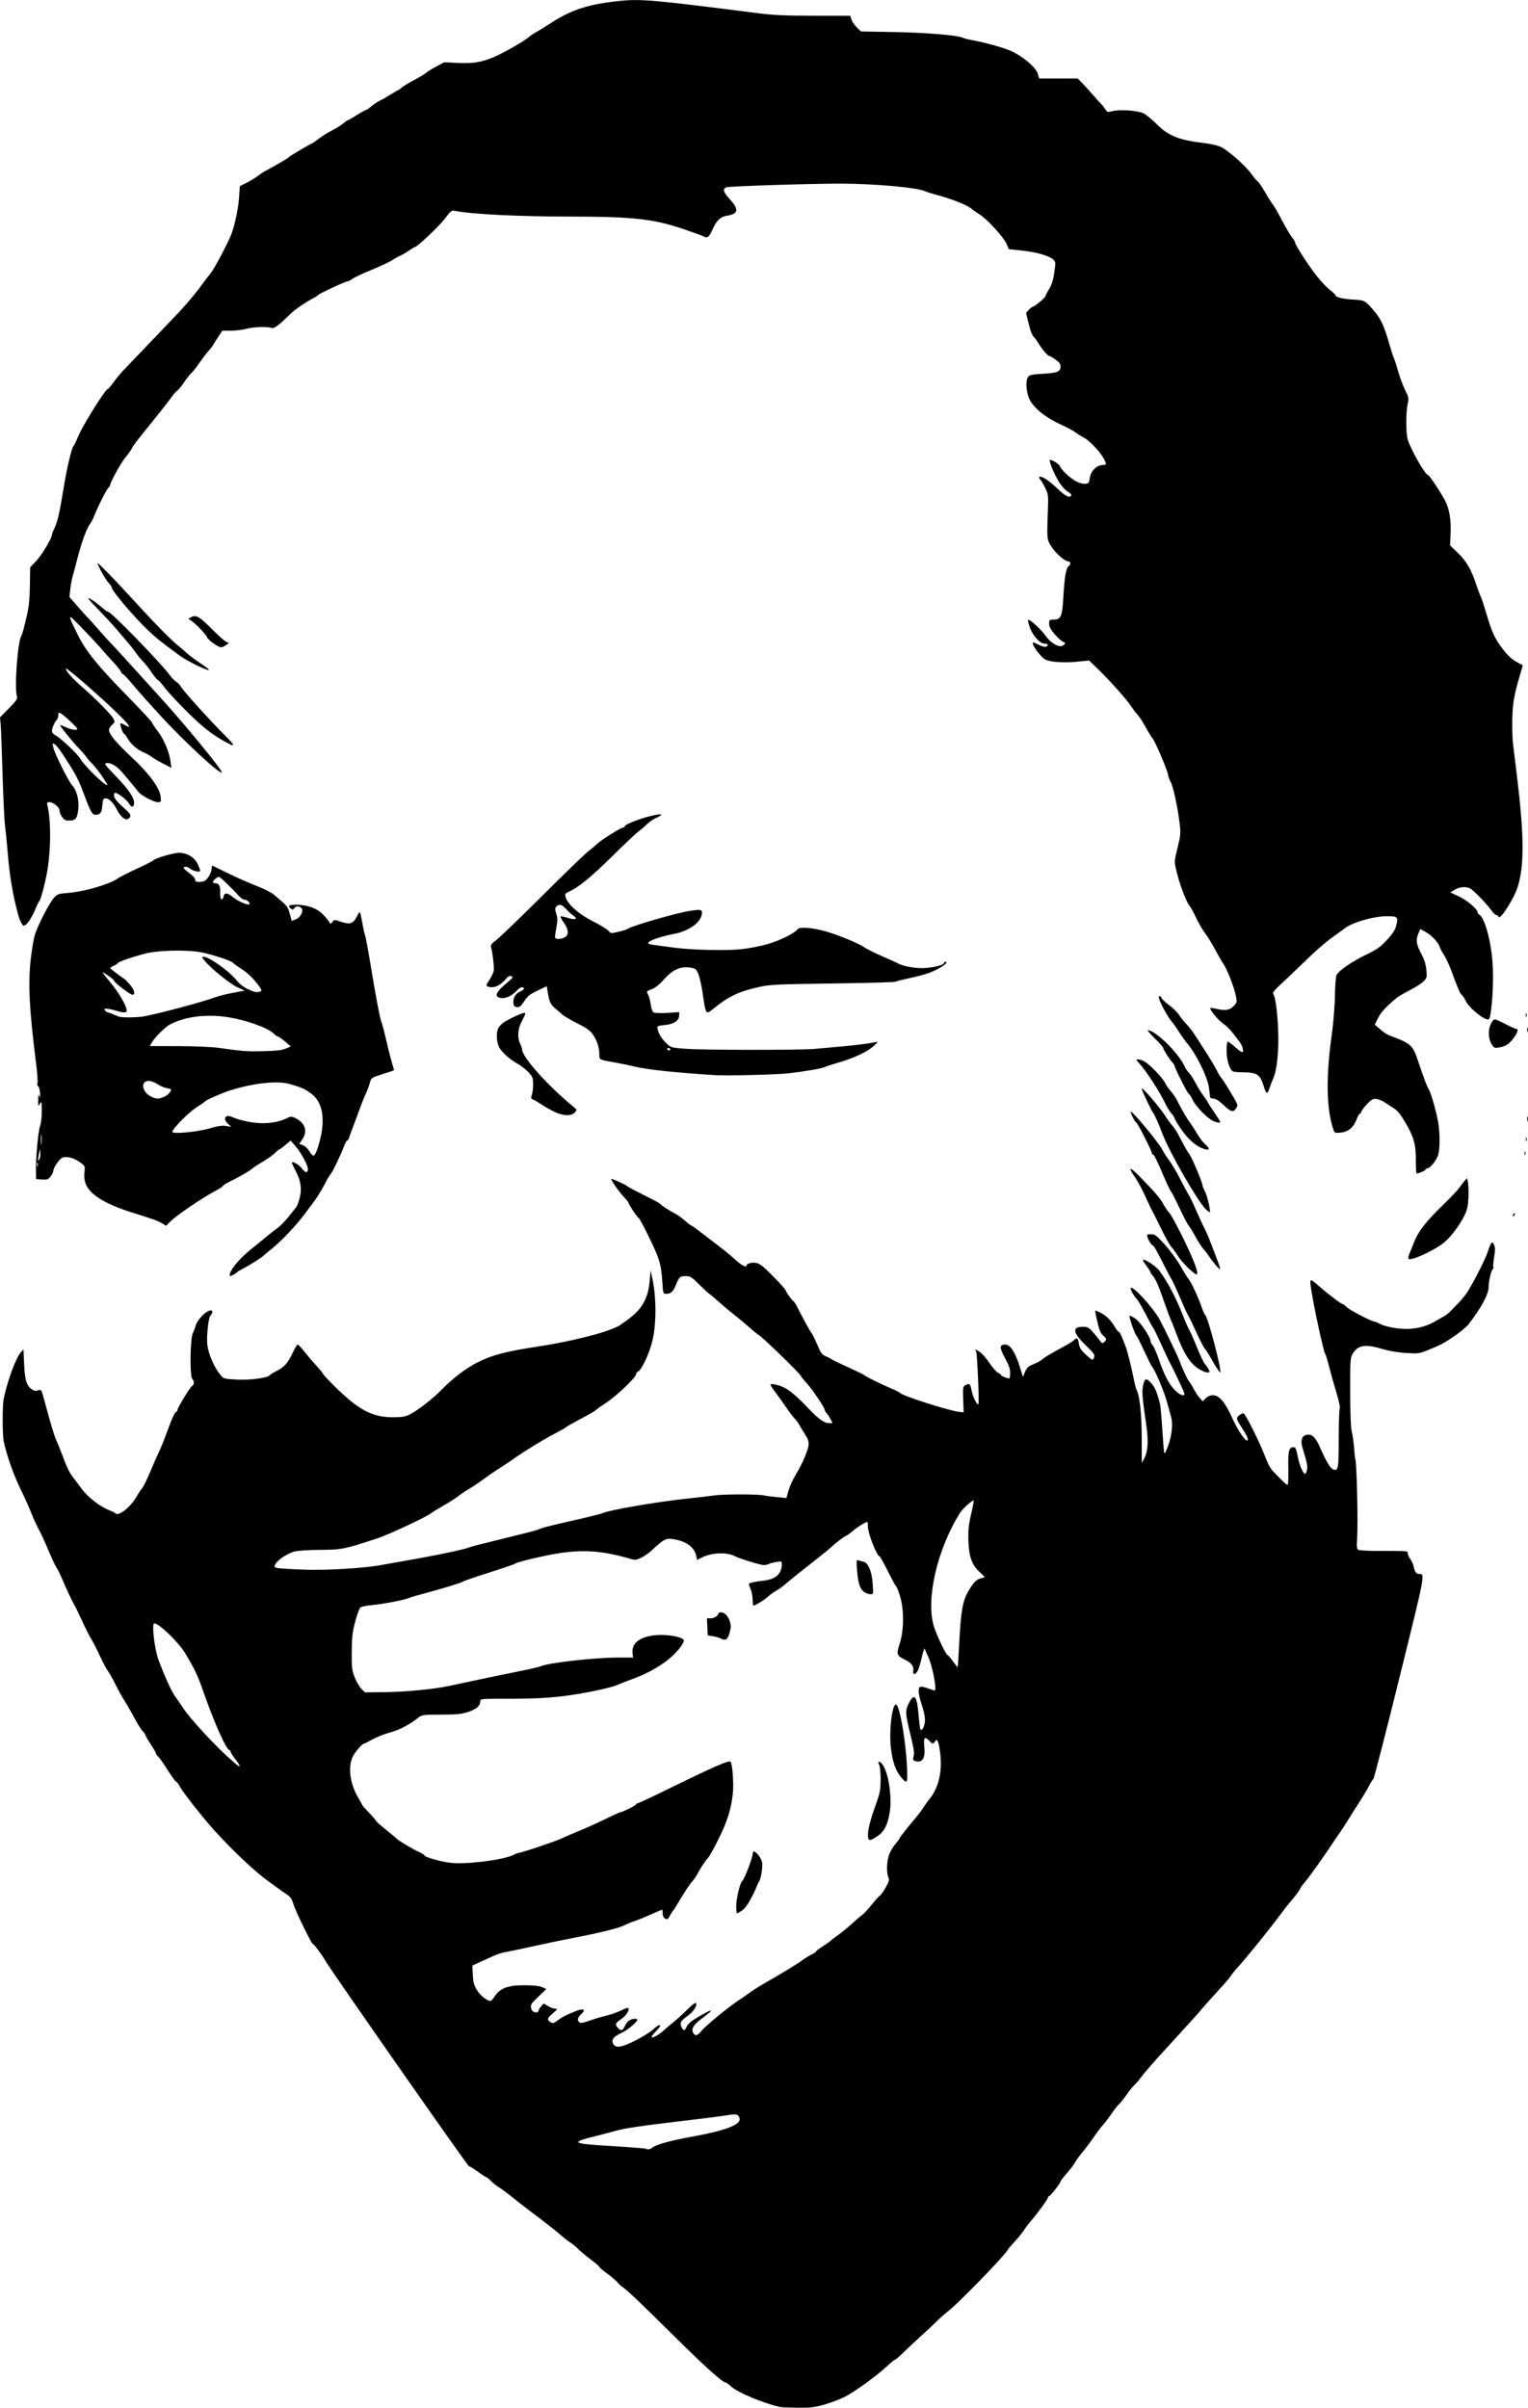 <?xml version="1.0" encoding="UTF-8" standalone="no"?>
<!-- Created with Inkscape (http://www.inkscape.org/) -->

<svg
   xmlns:dc="http://purl.org/dc/elements/1.1/"
   xmlns:cc="http://creativecommons.org/ns#"
   xmlns:rdf="http://www.w3.org/1999/02/22-rdf-syntax-ns#"
   xmlns:svg="http://www.w3.org/2000/svg"
   xmlns="http://www.w3.org/2000/svg"
   xmlns:sodipodi="http://sodipodi.sourceforge.net/DTD/sodipodi-0.dtd"
   xmlns:inkscape="http://www.inkscape.org/namespaces/inkscape"
   width="425.409mm"
   height="670.2mm"
   viewBox="0 0 425.409 670.2"
   version="1.1"
   id="svg8"
   inkscape:version="0.92.1 r15371"
   sodipodi:docname="mussum.svg">
  <defs
     id="defs2" />
  <sodipodi:namedview
     id="base"
     pagecolor="#ffffff"
     bordercolor="#666666"
     borderopacity="1.0"
     inkscape:pageopacity="0.0"
     inkscape:pageshadow="2"
     inkscape:zoom="0.35"
     inkscape:cx="366.86442"
     inkscape:cy="1346.5307"
     inkscape:document-units="mm"
     inkscape:current-layer="layer1"
     showgrid="false"
     fit-margin-top="0"
     fit-margin-left="0"
     fit-margin-right="0"
     fit-margin-bottom="0"
     inkscape:window-width="1920"
     inkscape:window-height="1018"
     inkscape:window-x="-8"
     inkscape:window-y="-8"
     inkscape:window-maximized="1" />
  <g
     inkscape:label="Camada 1"
     inkscape:groupmode="layer"
     id="layer1"
     transform="translate(87.995,165.097)">
    <path
       style="fill:#000000;stroke-width:0.353"
       d="m 129.142,504.892 c -4.906,-1.146 -11.743,-4.019 -13.598,-5.713 -0.66,-0.603 -1.335,-1.096 -1.501,-1.096 -0.871,0 -5.645,-4.292 -14.182,-12.748 -9.613,-9.523 -13.551,-13.266 -14.576,-13.855 -0.308,-0.177 -0.911,-0.74 -1.341,-1.251 -0.43,-0.511 -1.748,-1.632 -2.928,-2.492 -1.18,-0.859 -2.146,-1.684 -2.146,-1.833 0,-0.149 -1.151,-1.135 -2.558,-2.192 -1.407,-1.057 -2.955,-2.353 -3.44,-2.881 -0.485,-0.528 -1.349,-1.245 -1.921,-1.594 -0.571,-0.349 -1.762,-1.263 -2.646,-2.031 -1.748,-1.52 -4.61,-3.766 -9.016,-7.074 -1.552,-1.166 -3.695,-2.838 -4.763,-3.716 -1.067,-0.878 -2.655,-2.051 -3.528,-2.607 -0.873,-0.556 -1.972,-1.43 -2.443,-1.943 -0.47,-0.512 -0.986,-0.932 -1.146,-0.932 -0.16,0 -1.26,-0.714 -2.444,-1.586 -1.185,-0.872 -2.259,-1.521 -2.386,-1.442 -0.23,0.142 -38.217,-54.199 -39.912,-57.095 -1.146,-1.958 -3.244,-4.788 -3.55,-4.788 -0.381,0 -4.85,-9.163 -5.439,-11.154 -0.432,-1.458 -0.819,-1.993 -2.016,-2.785 -0.814,-0.539 -1.648,-1.117 -1.852,-1.285 -0.204,-0.168 -1.483,-1.092 -2.841,-2.054 -3.861,-2.735 -10.08,-8.58 -15.441,-14.512 -3.075,-3.402 -8.689,-10.547 -9.464,-12.042 -0.377,-0.728 -0.827,-1.323 -0.999,-1.323 -0.173,0 -1.234,-1.459 -2.359,-3.241 -1.125,-1.783 -2.33,-3.485 -2.677,-3.783 -0.348,-0.298 -0.633,-0.704 -0.633,-0.904 -7.1e-4,-0.199 -0.635,-1.315 -1.41,-2.479 -0.775,-1.164 -1.409,-2.267 -1.41,-2.45 -7.05e-4,-0.183 -0.385,-0.739 -0.853,-1.235 -0.469,-0.496 -1.501,-2.14 -2.294,-3.653 -0.793,-1.514 -1.996,-3.618 -2.674,-4.678 -0.678,-1.059 -1.885,-3.234 -2.683,-4.833 -0.798,-1.599 -1.72,-3.225 -2.05,-3.613 -0.329,-0.388 -1.295,-2.214 -2.146,-4.057 -0.851,-1.843 -1.949,-3.986 -2.441,-4.763 -0.491,-0.776 -1.654,-3.078 -2.583,-5.115 -0.929,-2.037 -1.849,-3.942 -2.044,-4.233 -0.509,-0.759 -2.369,-4.705 -3.567,-7.567 -0.565,-1.348 -1.235,-2.698 -1.489,-2.999 -0.254,-0.301 -1.302,-2.531 -2.328,-4.957 -1.026,-2.425 -2.235,-5.046 -2.687,-5.823 -0.452,-0.778 -1.393,-2.841 -2.092,-4.586 -0.699,-1.745 -1.817,-4.254 -2.484,-5.577 -2.166,-4.295 -4.185,-9.89 -5.114,-14.176 -0.396,-1.824 -0.397,-10.164 -10e-4,-11.994 1.117,-5.172 3.377,-11.269 4.754,-12.819 l 0.732,-0.825 0.194,4.176 c 0.208,4.479 0.691,5.992 2.235,7.004 0.6,0.393 1.063,0.452 1.685,0.216 0.836,-0.318 0.879,-0.248 1.681,2.725 1.794,6.647 2.894,10.311 3.377,11.245 0.278,0.538 1.004,2.328 1.614,3.977 1.255,3.395 2.08,5.106 3.026,6.271 0.358,0.441 1.432,1.87 2.385,3.175 1.761,2.41 5.212,5.051 7.968,6.097 0.679,0.258 1.314,0.581 1.411,0.718 0.746,1.055 4.237,-1.67 5.914,-4.615 0.498,-0.875 1.189,-1.91 1.535,-2.301 0.346,-0.39 1.36,-2.454 2.252,-4.586 0.893,-2.132 2.01,-4.671 2.483,-5.641 0.473,-0.97 1.42,-3.312 2.105,-5.204 1.476,-4.076 2.316,-5.908 2.71,-5.908 0.158,0 0.288,-0.198 0.288,-0.441 10e-4,-0.631 3.504,-6.383 4.093,-6.72 0.612,-0.35 0.639,-1.371 0.052,-1.958 -0.728,-0.727 -0.605,-11.174 0.149,-12.753 0.325,-0.679 0.704,-1.692 0.843,-2.251 0.139,-0.559 0.918,-1.71 1.731,-2.558 2.006,-2.094 3.863,-2.024 2.247,0.085 -0.511,0.666 -1.03,5.854 -0.791,7.898 0.309,2.639 1.873,6.265 3.632,8.42 0.912,1.117 0.984,1.138 4.627,1.332 3.68,0.196 8.657,-0.475 9.145,-1.234 0.11,-0.172 1.024,-0.728 2.031,-1.235 2.042,-1.03 3.092,-2.261 4.481,-5.255 0.518,-1.116 1.078,-2.028 1.244,-2.028 0.167,0 0.995,0.874 1.842,1.942 0.846,1.068 2.372,2.854 3.391,3.968 1.019,1.114 1.852,2.145 1.852,2.291 0,0.146 1.571,1.813 3.49,3.705 6.351,6.259 10.186,8.289 15.736,8.331 2.539,0.019 3.506,-0.128 4.828,-0.736 1.827,-0.84 6.381,-4.333 8.585,-6.586 3.493,-3.569 7.059,-6.301 10.449,-8.002 4.031,-2.023 7.656,-2.97 16.707,-4.365 5.809,-0.896 10.364,-1.859 16.228,-3.433 2.789,-0.749 6.502,-2.201 6.867,-2.686 0.104,-0.138 0.604,-0.488 1.112,-0.779 0.508,-0.291 1.74,-1.27 2.738,-2.174 2.512,-2.277 3.859,-5.23 4.175,-9.146 l 0.239,-2.967 0.423,1.859 c 1.189,5.218 1.258,12.574 0.166,17.445 -0.802,3.573 -3.066,8.482 -4.095,8.877 -0.282,0.108 -0.513,0.441 -0.513,0.738 0,0.839 -5.535,6.109 -8.29,7.893 -1.358,0.88 -2.628,1.785 -2.822,2.012 -0.194,0.227 -2.099,1.334 -4.233,2.46 -2.134,1.126 -3.96,2.162 -4.057,2.301 -0.097,0.139 -1.685,1.039 -3.528,2 -3.135,1.634 -8.264,4.797 -11.439,7.054 -0.761,0.541 -2.389,1.619 -3.617,2.395 -1.228,0.776 -3.227,2.148 -4.443,3.048 -1.216,0.9 -3.081,2.15 -4.144,2.777 -1.064,0.627 -2.41,1.534 -2.992,2.016 -0.582,0.482 -2.408,1.645 -4.057,2.585 -1.649,0.94 -3.219,1.903 -3.489,2.14 -1.075,0.946 -11.709,5.927 -14.856,6.959 -9.376,3.074 -9.977,3.195 -15.94,3.228 -3.293,0.018 -6.248,0.216 -7.3,0.489 -1.926,0.499 -4.727,2.419 -5.287,3.623 -0.314,0.675 -0.23,0.78 0.77,0.966 0.617,0.115 3.98,0.311 7.472,0.437 6.143,0.221 16.729,-0.426 21.343,-1.304 0.873,-0.166 3.887,-0.702 6.697,-1.19 8.614,-1.497 16.571,-3.166 17.821,-3.736 0.388,-0.177 4.674,-1.279 9.525,-2.448 4.851,-1.169 9.137,-2.273 9.525,-2.453 1.166,-0.541 2.845,-0.977 10.231,-2.657 3.881,-0.883 7.373,-1.755 7.761,-1.94 1.847,-0.877 15.335,-3.195 23.636,-4.063 2.91,-0.304 6.244,-0.695 7.408,-0.868 2.571,-0.383 12.075,-0.393 13.873,-0.015 0.713,0.15 2.42,0.376 3.792,0.501 l 2.496,0.228 0.575,-2.07 c 0.317,-1.138 1.237,-3.159 2.046,-4.49 1.875,-3.086 3.448,-6.777 3.553,-8.337 0.058,-0.856 -0.228,-1.681 -0.966,-2.788 -0.576,-0.865 -1.265,-2.003 -1.531,-2.529 -0.265,-0.526 -0.903,-1.399 -1.417,-1.94 -0.514,-0.541 -1.592,-1.959 -2.395,-3.152 -0.803,-1.193 -2.104,-3.018 -2.892,-4.057 -0.787,-1.039 -1.432,-2.025 -1.433,-2.192 -0.002,-0.439 2.398,0.077 3.863,0.829 1.706,0.877 3.592,2.497 6.677,5.736 2.912,3.057 4.441,4.145 5.826,4.145 h 0.938 l -0.584,-1.129 c -0.321,-0.621 -0.802,-1.347 -1.067,-1.613 -0.266,-0.266 -0.483,-0.633 -0.483,-0.815 0,-0.657 -3.467,-5.83 -5.063,-7.556 -0.898,-0.97 -1.634,-1.883 -1.636,-2.028 -0.007,-0.47 -10.62,-10.767 -11.772,-11.422 -0.384,-0.218 -1.505,-1.13 -2.491,-2.026 -0.986,-0.896 -2.824,-2.431 -4.085,-3.412 -1.261,-0.981 -3.304,-2.689 -4.54,-3.795 -1.236,-1.106 -2.451,-2.13 -2.7,-2.274 -0.249,-0.145 -1.485,-1.296 -2.747,-2.558 -2.054,-2.054 -2.442,-2.295 -3.695,-2.295 -1.594,0 -1.883,0.259 -2.758,2.469 -0.731,1.847 -1.372,2.443 -2.644,2.458 -0.91,0.011 -0.918,-0.013 -1.14,-3.428 -0.334,-5.143 -0.797,-6.552 -4.754,-14.464 -0.898,-1.795 -1.734,-3.263 -1.858,-3.263 -0.28,-7e-5 -2.796,-3.755 -2.796,-4.174 0,-0.167 -0.568,-0.889 -1.262,-1.603 -1.28,-1.318 -3.755,-4.846 -3.546,-5.055 0.148,-0.148 4.223,1.699 4.455,2.019 0.097,0.134 1.605,0.962 3.351,1.84 5.149,2.59 5.627,2.85 5.997,3.266 0.391,0.44 2.621,1.85 4.191,2.652 0.559,0.285 1.695,1.116 2.524,1.845 0.829,0.73 1.611,1.327 1.739,1.327 0.127,0 1.51,0.992 3.073,2.205 1.563,1.213 3.895,3.007 5.183,3.987 1.288,0.98 2.976,2.382 3.752,3.116 1.561,1.475 3.351,2.545 3.351,2.003 0,-0.666 1.408,-1.112 2.728,-0.865 1.042,0.195 2.008,0.956 4.758,3.744 1.898,1.924 3.45,3.657 3.45,3.85 0,0.396 1.793,2.885 2.212,3.07 0.149,0.066 0.564,0.701 0.921,1.411 1.655,3.289 3.685,6.985 4.101,7.465 0.252,0.291 0.967,1.747 1.588,3.236 0.936,2.242 1.321,2.782 2.239,3.145 0.61,0.241 1.347,0.617 1.638,0.837 0.291,0.219 2.434,1.259 4.763,2.31 2.328,1.052 4.313,2.017 4.41,2.144 0.251,0.331 4.696,2.534 7.408,3.673 1.261,0.529 2.372,1.085 2.469,1.236 0.522,0.809 13.843,5.072 16.757,5.362 l 1.058,0.106 -0.127,-3.583 c -0.117,-3.316 -0.073,-3.612 0.594,-3.969 1.188,-0.636 1.363,-0.475 1.788,1.643 0.36,1.793 1.545,4.074 1.875,3.611 0.229,-0.32 -0.334,-13.573 -0.612,-14.423 l -0.277,-0.846 1.142,0.67 c 0.628,0.368 1.864,1.754 2.747,3.079 0.883,1.325 1.981,2.581 2.441,2.791 0.46,0.209 0.836,0.499 0.836,0.642 0,0.297 2.156,1.114 2.372,0.899 0.077,-0.077 0.15,-0.785 0.161,-1.572 0.014,-1.041 -0.382,-2.163 -1.455,-4.119 -1.573,-2.867 -1.54,-3.697 0.146,-3.697 1.35,0 2.803,2.278 4.056,6.36 l 0.809,2.636 0.619,-1.435 c 0.506,-1.173 0.919,-1.55 2.262,-2.063 0.904,-0.345 2.073,-0.989 2.599,-1.432 0.867,-0.729 2.023,-1.41 6.721,-3.956 0.843,-0.457 1.767,-1.065 2.054,-1.352 0.817,-0.817 1.069,-0.633 1.325,0.969 0.185,1.158 0.599,1.826 1.858,2.999 0.891,0.83 1.746,1.508 1.9,1.508 0.154,0 0.389,-0.342 0.521,-0.76 0.197,-0.62 -0.184,-1.168 -2.07,-2.972 -3.893,-3.725 -4.246,-5.44 -1.12,-5.44 1.291,0 1.671,0.187 2.691,1.323 0.653,0.728 1.528,1.793 1.943,2.368 0.652,0.902 0.833,0.98 1.322,0.574 0.773,-0.642 0.714,-1.049 -0.265,-1.819 -0.458,-0.36 -1.003,-1.335 -1.212,-2.167 -0.743,-2.957 -1.093,-4.667 -0.978,-4.781 0.064,-0.064 0.741,0.21 1.506,0.608 1.58,0.823 2.812,2.063 3.959,3.983 0.435,0.728 0.912,1.323 1.061,1.323 0.268,0 0.878,1.306 1.914,4.102 0.554,1.494 1.611,5.741 2.355,9.459 0.231,1.153 0.551,2.343 0.712,2.646 0.852,1.599 1.394,6.736 1.409,13.346 l 0.016,6.96 0.695,-1.316 c 1.028,-1.947 1.2,-4.839 0.551,-9.268 -1.054,-7.196 -1.227,-9.166 -0.941,-10.7 0.443,-2.374 0.891,-2.562 2.309,-0.968 1.081,1.215 1.685,2.656 2.483,5.922 0.129,0.526 0.427,3.939 0.662,7.585 0.419,6.482 0.441,6.601 0.986,5.393 1.525,-3.38 2.078,-7.291 1.368,-9.676 -0.177,-0.596 -0.665,-2.353 -1.083,-3.906 -0.771,-2.863 -3.225,-8.734 -4.054,-9.701 -0.249,-0.291 -1.293,-2.355 -2.319,-4.586 -1.026,-2.231 -2.004,-4.15 -2.174,-4.264 -0.372,-0.249 -2.117,-5.303 -1.905,-5.516 0.082,-0.082 0.772,0.244 1.534,0.725 1.374,0.868 4.327,5.206 4.327,6.357 0,0.292 0.25,0.781 0.556,1.086 0.306,0.306 1.038,1.944 1.628,3.641 1.637,4.711 2.896,7.172 4.512,8.818 1.586,1.616 3.053,2.052 2.651,0.789 -0.253,-0.796 -3.512,-7.639 -4.031,-8.462 -0.183,-0.291 -1.208,-2.472 -2.277,-4.846 -1.069,-2.374 -2.112,-4.517 -2.318,-4.763 -0.206,-0.245 -1.189,-2.033 -2.184,-3.973 -0.996,-1.94 -2.104,-3.81 -2.463,-4.155 -0.803,-0.772 -1.839,-2.721 -1.582,-2.978 0.632,-0.632 6.336,5.646 8.084,8.897 1.266,2.355 4.905,9.895 5.348,11.08 1.024,2.742 2.226,5.357 2.73,5.943 0.292,0.339 0.905,1.33 1.364,2.203 0.458,0.873 1.208,2.005 1.666,2.516 l 0.832,0.928 0.84,-0.84 c 0.55,-0.55 1.247,-0.84 2.019,-0.84 1.77,0 3.384,1.923 5.426,6.465 1.639,3.645 3.946,6.891 4.26,5.994 0.145,-0.415 -0.353,-1.449 -1.668,-3.463 -1.573,-2.409 -1.628,-2.67 -0.721,-3.404 0.459,-0.372 1.009,-0.623 1.222,-0.559 0.51,0.154 4.14,7.353 5.726,11.358 1.42,3.586 1.599,3.881 3.608,5.933 2.448,2.502 2.793,2.784 2.997,2.454 0.108,-0.175 0.164,-2.304 0.124,-4.731 -0.076,-4.629 0.183,-5.583 1.518,-5.583 0.49,0 0.716,0.508 1.063,2.381 0.457,2.468 1.526,5.027 2.1,5.027 0.181,0 0.422,-0.516 0.535,-1.147 0.188,-1.05 0.021,-1.854 -1.262,-6.107 -0.582,-1.927 -0.215,-3.255 0.981,-3.555 1.615,-0.405 2.606,0.497 3.973,3.617 1.689,3.857 2.828,5.73 3.641,5.988 1.368,0.434 1.489,-0.262 1.494,-8.604 0.004,-4.404 0.129,-8.202 0.28,-8.44 0.152,-0.24 -0.267,-2.201 -0.943,-4.41 -0.669,-2.188 -1.576,-5.407 -2.014,-7.153 -0.438,-1.746 -0.923,-3.343 -1.078,-3.549 -0.522,-0.693 -3.438,-14.287 -4.044,-18.849 -0.291,-2.194 -0.152,-2.201 2.226,-0.103 2.467,2.176 6.219,5.03 6.626,5.041 0.194,0.005 0.726,0.403 1.182,0.883 0.752,0.793 7.043,4.053 7.821,4.053 0.179,0 0.95,0.326 1.715,0.725 0.785,0.409 2.75,0.895 4.509,1.114 3.905,0.487 7.402,-0.147 10.465,-1.898 1.131,-0.646 2.401,-1.368 2.822,-1.603 0.422,-0.235 1.182,-0.87 1.69,-1.411 0.508,-0.541 1.58,-1.653 2.383,-2.471 0.803,-0.818 1.912,-2.253 2.464,-3.189 2.309,-3.916 4.641,-8.565 5.363,-10.69 0.965,-2.839 1.246,-3.153 1.78,-1.982 0.326,0.716 0.328,1.498 0.01,3.427 -0.227,1.375 -0.328,2.637 -0.224,2.806 0.104,0.168 0.044,0.396 -0.134,0.506 -0.438,0.271 -1.17,3.426 -1.17,5.045 0,1.96 -2.161,5.946 -5.625,10.375 -1.003,1.282 -5.122,4.279 -7.621,5.546 -0.728,0.369 -2.423,1.109 -3.768,1.645 -2.287,0.911 -2.674,0.96 -5.997,0.756 -2.201,-0.135 -4.683,-0.557 -6.525,-1.108 -4.764,-1.427 -6.787,-1.132 -8.237,1.199 -0.763,1.226 -0.784,1.536 -0.765,10.787 0.013,5.997 0.169,10.048 0.422,10.936 0.221,0.776 0.509,2.76 0.64,4.41 0.131,1.649 0.284,3.079 0.34,3.177 0.413,0.728 0.813,17.589 0.527,22.169 -0.151,2.408 -0.086,2.998 0.353,3.233 0.295,0.158 2.835,0.288 5.644,0.29 8.425,0.004 8.106,-0.024 8.106,0.716 0,0.362 0.319,1.063 0.709,1.559 0.39,0.496 0.809,1.43 0.932,2.076 0.27,1.425 0.726,2.055 1.49,2.062 1.722,0.016 1.833,-0.573 -5.432,28.792 -3.834,15.497 -7.112,28.23 -7.284,28.297 -0.172,0.067 -0.726,0.94 -1.232,1.94 -0.506,1.001 -1.8,3.168 -2.877,4.818 -1.077,1.649 -2.444,3.81 -3.039,4.801 -0.595,0.991 -1.527,2.42 -2.071,3.175 -0.544,0.755 -1.612,2.325 -2.373,3.489 -2.194,3.359 -6.043,8.747 -7.486,10.479 -0.728,0.874 -1.323,1.708 -1.323,1.854 0,0.26 -1.658,2.451 -2.936,3.881 -0.354,0.396 -1.35,1.672 -2.213,2.836 -3.367,4.54 -9.449,12.083 -12.007,14.893 -0.922,1.012 -1.827,2.123 -2.012,2.469 -0.185,0.346 -1.226,1.605 -2.314,2.797 -3.519,3.858 -6.167,6.826 -6.367,7.137 -0.181,0.281 -2.313,2.637 -8.662,9.572 -4.549,4.969 -6.824,7.571 -7.862,8.992 -0.567,0.776 -1.39,1.729 -1.83,2.117 -0.44,0.388 -1.396,1.579 -2.125,2.646 -0.729,1.067 -1.68,2.258 -2.112,2.646 -0.433,0.388 -1.333,1.528 -2.001,2.533 -0.668,1.005 -1.722,2.398 -2.343,3.096 -0.621,0.698 -1.843,2.311 -2.716,3.585 -0.873,1.274 -2.275,3.134 -3.116,4.136 -0.84,1.001 -1.777,2.296 -2.081,2.878 -0.304,0.582 -1.323,1.923 -2.264,2.981 -0.941,1.057 -1.711,2.056 -1.711,2.22 0,0.455 -2.864,4.148 -3.217,4.148 -0.171,0 -0.31,0.166 -0.31,0.368 0,0.405 -2.866,4.359 -4.622,6.378 -0.612,0.703 -1.577,1.973 -2.144,2.822 -0.567,0.849 -1.717,2.258 -2.556,3.131 -0.838,0.873 -1.677,1.879 -1.865,2.236 -0.831,1.58 -13.955,15.087 -16.531,17.013 -0.762,0.57 -2.19,1.83 -3.174,2.8 -0.984,0.97 -3.018,2.875 -4.522,4.233 -1.503,1.358 -3.663,3.382 -4.798,4.498 -1.136,1.116 -2.197,2.028 -2.359,2.028 -0.162,0 -1.189,0.833 -2.284,1.852 -2.971,2.765 -9.163,7.234 -11.859,8.559 -1.307,0.642 -3.798,1.579 -5.536,2.081 -2.679,0.774 -3.807,0.907 -7.408,0.873 -2.337,-0.023 -4.566,-0.115 -4.954,-0.206 z M 93.66,432.689 c 0.963,-0.836 4.93,-1.926 11.14,-3.061 9.502,-1.737 13.655,-3.379 13.085,-5.175 -0.327,-1.029 -0.93,-1.176 -3.261,-0.797 -2.197,0.358 -7.087,0.976 -16.703,2.111 -7.755,0.916 -12.379,1.641 -14.64,2.297 -0.97,0.281 -3.421,0.921 -5.446,1.422 -6.798,1.681 -6.532,2.074 1.762,2.605 9.744,0.624 12.145,0.809 12.298,0.948 0.319,0.291 1.237,0.109 1.766,-0.35 z m -4.649,-29.85 c 1.893,-0.967 4.047,-2.317 4.785,-2.999 1.276,-1.178 2.009,-1.54 2.009,-0.99 0,0.137 -0.585,0.849 -1.3,1.581 -0.715,0.732 -1.206,1.425 -1.091,1.54 0.301,0.301 2.093,-0.693 3.331,-1.849 0.585,-0.546 1.843,-1.616 2.796,-2.377 0.953,-0.761 2.654,-2.313 3.781,-3.448 1.127,-1.135 2.196,-1.973 2.375,-1.862 0.637,0.394 -0.595,2.437 -2.115,3.507 -2.039,1.436 -2.379,2.013 -1.857,3.159 0.533,1.169 0.949,1.151 1.452,-0.064 0.222,-0.535 1.074,-1.388 1.895,-1.895 5.192,-3.208 6.52,-3.488 2.527,-0.533 -2.478,1.834 -3.215,3 -2.61,4.129 0.54,1.009 1.249,0.836 2.354,-0.576 1.04,-1.329 7.648,-6.751 10.334,-8.48 0.873,-0.562 2.239,-1.511 3.034,-2.108 0.796,-0.597 2.621,-1.756 4.057,-2.576 4.885,-2.789 8.957,-5.265 10.497,-6.383 0.845,-0.614 2.076,-1.372 2.734,-1.686 0.658,-0.314 1.197,-0.684 1.197,-0.821 0,-0.138 0.833,-0.779 1.852,-1.426 1.019,-0.646 2.011,-1.347 2.205,-1.556 0.194,-0.21 1.13,-0.928 2.08,-1.596 0.95,-0.668 2.696,-2.101 3.881,-3.184 1.184,-1.083 2.488,-2.195 2.897,-2.469 0.409,-0.275 1.571,-1.531 2.581,-2.792 1.011,-1.261 2.05,-2.411 2.309,-2.556 0.259,-0.145 0.977,-1.161 1.596,-2.258 0.95,-1.684 1.066,-2.127 0.74,-2.841 -0.555,-1.219 -0.474,-4.308 0.163,-6.177 0.302,-0.885 1.095,-2.248 1.764,-3.029 0.669,-0.781 1.216,-1.525 1.216,-1.652 0,-0.237 2.236,-3.077 4.489,-5.703 0.69,-0.804 1.698,-2.153 2.24,-2.999 0.542,-0.846 1.194,-1.778 1.45,-2.072 2.108,-2.428 3.283,-6.023 3.285,-10.048 10e-4,-2.808 -0.655,-6.526 -1.152,-6.526 -0.099,0 -0.388,0.278 -0.643,0.617 -0.431,0.575 -0.526,0.55 -1.383,-0.36 -1.321,-1.404 -1.7,-0.937 -1.413,1.743 0.343,3.201 -0.669,4.596 -2.755,3.795 -0.408,-0.156 -0.456,-0.445 -0.216,-1.282 0.236,-0.822 0.017,-2.272 -0.913,-6.06 -1.441,-5.869 -1.479,-6.625 -0.431,-8.68 1.529,-2.999 2.286,-2.057 2.721,3.389 0.163,2.041 0.405,3.819 0.536,3.951 0.486,0.486 1.24,-1.179 1.238,-2.737 -7.1e-4,-0.885 -0.394,-2.72 -0.875,-4.078 -0.48,-1.358 -0.876,-3.065 -0.88,-3.792 -0.009,-1.533 0.395,-1.647 2.815,-0.794 0.825,0.291 1.559,0.529 1.632,0.529 0.701,0 -0.588,-6.789 -1.774,-9.339 -0.453,-0.975 -0.899,-2.011 -0.99,-2.302 -0.091,-0.291 -0.447,0.741 -0.792,2.293 -0.345,1.552 -0.85,3.259 -1.124,3.792 -0.626,1.219 -1.505,1.307 -1.279,0.128 0.244,-1.278 -0.478,-2.275 -2.274,-3.139 -2.366,-1.139 -2.48,-1.486 -1.483,-4.529 1.19,-3.633 1.215,-9.561 0.057,-13.245 -0.437,-1.391 -0.914,-2.581 -1.058,-2.646 -0.145,-0.064 -1.194,-1.982 -2.331,-4.262 -1.137,-2.28 -2.181,-4.145 -2.319,-4.145 -0.717,0 -3.198,-6.305 -3.198,-8.127 0,-0.769 -0.087,-1.398 -0.194,-1.398 -0.515,0 -2.618,1.307 -4.062,2.524 -0.886,0.746 -1.742,1.357 -1.904,1.357 -0.291,0 -2.888,2.002 -4.247,3.274 -0.388,0.363 -1.817,1.535 -3.175,2.604 -6.363,5.008 -7.866,6.214 -9.278,7.443 -0.834,0.726 -2.025,1.584 -2.646,1.906 -0.621,0.323 -1.685,1.091 -2.364,1.707 -1.088,0.987 -3.514,2.469 -4.043,2.469 -0.105,0 -0.19,-0.719 -0.19,-1.599 0,-0.879 -0.238,-2.169 -0.529,-2.865 -0.291,-0.697 -0.529,-1.386 -0.529,-1.532 0,-0.307 1.537,-0.667 4.057,-0.95 3.431,-0.385 5.115,-1.901 5.115,-4.603 0,-0.816 -0.077,-0.848 -1.499,-0.612 -0.825,0.137 -1.767,0.389 -2.093,0.56 -0.327,0.172 -0.975,0.312 -1.44,0.312 -0.905,0 -6.768,-1.799 -7.984,-2.45 -2.253,-1.206 -6.515,-1.04 -9.258,0.359 l -1.307,0.667 -0.247,-1.14 c -0.542,-2.503 -2.819,-4.117 -6.599,-4.676 -1.843,-0.273 -2.472,0.065 -5.666,3.045 -0.812,0.757 -2.175,1.72 -3.03,2.139 -1.38,0.676 -1.717,0.714 -2.999,0.338 -7.389,-2.17 -12.53,-2.616 -19.259,-1.671 -4.13,0.58 -12.152,2.45 -12.847,2.995 -0.21,0.165 -3.471,1.282 -7.247,2.482 -3.775,1.2 -7.03,2.316 -7.232,2.479 -0.442,0.357 -6.072,2.088 -10.951,3.366 -1.94,0.508 -3.845,1.074 -4.233,1.258 -1.084,0.514 -7.149,1.677 -10.171,1.951 -1.487,0.135 -2.942,0.422 -3.234,0.637 -0.292,0.216 -0.951,1.98 -1.466,3.92 -0.786,2.964 -0.941,4.317 -0.97,8.467 -0.031,4.486 0.047,5.143 0.848,7.162 0.485,1.222 1.325,2.648 1.867,3.167 l 0.985,0.944 5.541,-0.061 c 5.668,-0.062 13.617,-0.823 17.712,-1.696 1.261,-0.269 4.912,-1.048 8.114,-1.731 3.201,-0.683 8.281,-1.734 11.289,-2.335 3.007,-0.601 5.786,-1.239 6.174,-1.418 2.132,-0.982 15.014,-2.444 21.537,-2.445 l 4.251,-2.8e-4 -0.139,-1.188 c -0.349,-2.99 2.296,-4.857 7.214,-5.093 2.889,-0.139 6.52,0.564 7.01,1.357 0.405,0.655 -1.931,3.628 -4.336,5.519 -2.805,2.205 -6.112,3.988 -10.081,5.437 -1.583,0.578 -3.369,1.278 -3.969,1.557 -1.27,0.589 -5.669,1.627 -10.198,2.406 -6.407,1.102 -11.122,1.454 -19.491,1.456 -8.528,0.004 -8.555,0.004 -8.555,0.763 0,1.233 -1.089,2.167 -3.428,2.938 -1.816,0.599 -3.099,0.723 -7.449,0.723 -4.572,0 -5.365,0.085 -6.097,0.652 -2.897,2.244 -5.334,3.544 -8.073,4.304 -1.649,0.458 -3.927,1.356 -5.061,1.995 -1.134,0.64 -2.175,1.163 -2.312,1.163 -0.445,0 -2.409,2.26 -3.024,3.479 -1.45,2.875 -0.866,7.569 1.424,11.451 0.666,1.13 1.212,2.118 1.212,2.197 0,0.079 0.873,1.059 1.94,2.178 1.067,1.119 1.94,2.137 1.94,2.262 0,0.124 1.151,1.141 2.558,2.259 1.407,1.118 2.716,2.213 2.91,2.433 0.531,0.603 4.733,3.138 6.438,3.884 0.825,0.361 1.499,0.784 1.499,0.941 0,0.458 4.546,1.747 7.232,2.051 4.52,0.51 14.896,-0.807 17.639,-2.239 0.582,-0.304 1.222,-0.554 1.421,-0.555 0.781,-0.005 10.319,-3.21 11.984,-4.028 0.97,-0.476 3.034,-1.368 4.586,-1.981 1.552,-0.613 4.756,-2.052 7.12,-3.199 2.364,-1.146 4.408,-2.084 4.542,-2.084 0.565,0 4.389,-1.886 4.389,-2.165 0,-0.168 0.171,-0.305 0.38,-0.305 0.209,0 3.106,-1.333 6.438,-2.963 14.985,-7.329 18.987,-9.097 19.476,-8.608 0.476,0.476 0.899,5.533 0.684,8.19 -0.432,5.351 -1.883,9.53 -5.83,16.787 -0.475,0.873 -1.04,1.746 -1.255,1.94 -0.484,0.435 -2.274,3.176 -2.958,4.528 -0.278,0.55 -0.878,1.402 -1.333,1.893 -0.737,0.796 -2.269,3.148 -4.433,6.808 -0.402,0.679 -0.834,1.314 -0.961,1.411 -0.127,0.097 -0.497,0.695 -0.822,1.329 -0.506,0.987 -0.69,1.099 -1.284,0.781 -0.45,-0.241 -0.693,-0.738 -0.693,-1.417 0,-0.575 -0.079,-1.046 -0.176,-1.046 -0.097,0 -1.565,0.617 -3.263,1.372 -1.698,0.754 -3.722,1.573 -4.498,1.818 -0.776,0.246 -1.967,0.733 -2.646,1.083 -1.57,0.809 -6.775,2.114 -13.758,3.45 -3.007,0.575 -8.087,1.628 -11.289,2.341 -3.201,0.712 -6.613,1.435 -7.581,1.605 -2.026,0.357 -2.792,0.638 -6.833,2.507 l -2.949,1.363 0.13,2.584 c 0.107,2.123 0.321,2.892 1.198,4.313 0.914,1.48 2.701,2.878 3.77,2.947 0.143,0.009 0.67,-0.603 1.172,-1.362 1.467,-2.216 3.713,-3.035 8.27,-3.014 2.433,0.011 4.107,0.193 4.877,0.53 l 1.172,0.513 -1.464,1.411 c -2.639,2.543 -2.821,2.771 -2.821,3.523 0,0.41 0.191,0.935 0.423,1.168 0.566,0.566 1.693,0.54 1.693,-0.039 0,-0.254 0.329,-0.816 0.731,-1.248 l 0.731,-0.785 1.162,0.718 c 0.639,0.395 1.541,0.723 2.003,0.729 0.763,0.01 0.698,0.133 -0.715,1.355 -1.574,1.36 -1.651,1.838 -0.404,2.505 0.503,0.269 0.923,0.128 1.877,-0.63 0.676,-0.537 1.924,-1.267 2.772,-1.622 0.849,-0.355 1.861,-0.778 2.249,-0.941 1.991,-0.836 2.866,-0.46 1.625,0.699 -1.175,1.098 -1.369,1.838 -0.639,2.444 0.333,0.276 1.091,0.148 2.808,-0.475 1.293,-0.469 3.391,-1.095 4.662,-1.389 1.271,-0.295 3.119,-0.945 4.106,-1.446 0.988,-0.501 1.889,-0.817 2.003,-0.703 0.49,0.49 -0.579,2.191 -1.958,3.117 -1.643,1.104 -1.78,1.468 -0.911,2.429 0.836,0.924 1.383,0.8 1.891,-0.427 0.244,-0.59 0.775,-1.304 1.18,-1.587 0.783,-0.548 2.342,-0.704 2.342,-0.234 0,0.588 -2.715,2.861 -4.288,3.59 -2.32,1.075 -2.99,1.888 -2.479,3.009 0.64,1.404 2.31,1.172 6.322,-0.878 z m 27.961,-37.29 c 0,-2.253 1.099,-6.755 1.747,-7.155 0.492,-0.304 2.84,-6.44 2.84,-7.422 0,-0.386 0.152,-0.702 0.339,-0.702 0.642,0 2.073,1.872 2.281,2.985 0.221,1.179 -0.301,4.615 -0.801,5.27 -0.163,0.213 -0.57,1.102 -0.905,1.975 -0.335,0.873 -1.194,2.571 -1.908,3.773 -1.117,1.88 -1.652,2.397 -3.327,3.213 -0.146,0.071 -0.265,-0.801 -0.265,-1.937 z m 36.689,-19.961 c 0,-1.637 0.736,-4.392 2.423,-9.076 0.907,-2.518 1.082,-3.526 1.092,-6.285 0.007,-1.808 -0.159,-3.607 -0.369,-3.999 -0.565,-1.055 -0.015,-1.31 0.761,-0.353 1.779,2.195 2.874,9.252 2.118,13.66 -0.585,3.413 -1.54,5.223 -3.426,6.496 -2.181,1.472 -2.599,1.401 -2.599,-0.443 z m 9.621,-15.515 c -1.878,-2.034 -2.829,-4.65 -3.283,-9.021 -0.477,-4.597 0.391,-11.704 1.429,-11.704 1.162,0 3.164,12.651 3.168,20.02 0.001,1.699 -0.266,1.842 -1.314,0.706 z m -50.634,-39.1 c -0.341,-0.198 -1.293,-0.475 -2.117,-0.615 l -1.497,-0.254 -0.104,-2.373 -0.104,-2.373 h 1.049 c 1.004,0 1.949,-0.609 2.224,-1.431 0.08,-0.24 0.506,-0.291 1.131,-0.134 1.296,0.325 2.489,2.81 2.157,4.493 -0.567,2.876 -1.255,3.551 -2.738,2.687 z m 39.996,-12.893 c -1.191,-0.834 -1.724,-2.406 -2.009,-5.923 -0.249,-3.064 -0.241,-3.104 0.505,-2.891 0.417,0.119 1.047,0.298 1.4,0.397 1.221,0.342 2.196,2.749 2.425,5.982 0.212,3.009 0.212,3.01 -0.643,3.01 -0.471,0 -1.225,-0.259 -1.677,-0.575 z m -173.961,48.25 c 0,-0.167 -0.554,-1 -1.231,-1.852 -0.677,-0.852 -1.233,-1.747 -1.235,-1.99 -0.002,-0.243 -0.149,-0.441 -0.327,-0.441 -0.848,0 -4.282,-7.699 -7.318,-16.404 -1.547,-4.435 -2.33,-6.086 -5.025,-10.583 -1.811,-3.023 -7.26,-8.282 -8.588,-8.289 -0.772,-0.004 0.081,7.304 1.194,10.229 1.874,4.926 3.622,8.762 4.58,10.054 0.576,0.776 1.527,2.16 2.115,3.074 2.046,3.185 9.536,11.261 13.895,14.983 1.934,1.651 1.94,1.655 1.94,1.218 z M 179.087,291.873 c 0.436,-8.448 0.953,-11.391 2.447,-13.946 1.481,-2.532 2.341,-3.422 3.568,-3.691 0.558,-0.122 1.014,-0.29 1.014,-0.372 0,-0.082 -0.616,-0.706 -1.369,-1.386 -2.144,-1.937 -2.978,-4.243 -3.124,-8.639 -0.099,-2.988 0.043,-4.42 0.737,-7.408 0.473,-2.037 0.804,-3.763 0.736,-3.835 -0.266,-0.283 -3.08,2.248 -3.832,3.446 -6.358,10.136 -9.567,24.139 -7.241,31.606 0.79,2.535 3.37,7.935 3.798,7.949 0.132,0.004 0.796,0.785 1.475,1.734 0.679,0.949 1.279,1.682 1.332,1.629 0.054,-0.053 0.26,-3.242 0.459,-7.086 z m 66.6,-75.966 c -2.403,-1.524 -4.279,-4.53 -6.301,-10.1 -0.423,-1.164 -1.055,-2.752 -1.405,-3.528 -0.35,-0.776 -1.232,-3.157 -1.961,-5.292 -1.407,-4.12 -2.406,-6.35 -3.203,-7.147 -0.269,-0.269 -0.488,-0.624 -0.488,-0.789 0,-0.165 -0.555,-1.027 -1.232,-1.915 -0.706,-0.925 -1.037,-1.615 -0.775,-1.615 0.714,0 3.57,1.923 4.325,2.913 2.31,3.027 4.756,7.654 6.74,12.747 0.672,1.725 1.44,3.471 1.708,3.881 0.268,0.409 1.223,2.57 2.122,4.801 0.899,2.231 1.919,4.374 2.267,4.763 0.348,0.388 0.816,1.063 1.041,1.499 0.368,0.714 0.326,0.794 -0.416,0.794 -0.454,0 -1.544,-0.456 -2.422,-1.013 z m 5.046,-0.265 c -0.452,-0.698 -1.226,-2.006 -1.72,-2.906 -0.494,-0.9 -1.179,-1.955 -1.523,-2.343 -0.344,-0.388 -1.45,-2.52 -2.458,-4.738 -1.008,-2.218 -2.047,-4.361 -2.31,-4.763 -0.262,-0.402 -1.272,-2.613 -2.244,-4.914 -0.972,-2.301 -2.026,-4.578 -2.341,-5.059 -0.315,-0.481 -1.52,-2.766 -2.676,-5.076 -1.157,-2.311 -2.237,-4.201 -2.4,-4.201 -0.37,0 -1.251,-1.324 -1.585,-2.381 -0.228,-0.72 -0.136,-0.794 0.984,-0.794 1.095,0 1.526,0.321 3.816,2.842 1.42,1.563 3.405,4.278 4.411,6.033 1.006,1.755 2.065,3.452 2.352,3.772 0.643,0.716 2.734,5.268 3.556,7.743 0.334,1.005 0.742,1.91 0.907,2.012 0.787,0.486 4.855,16.068 4.189,16.046 -0.073,-0.004 -0.503,-0.575 -0.956,-1.273 z M -23.947,189.315 c 0.461,-1.517 3.071,-4.494 5.928,-6.761 1.581,-1.254 3.49,-2.806 4.243,-3.448 0.753,-0.642 2.063,-1.665 2.912,-2.272 0.849,-0.607 2.335,-2.115 3.303,-3.351 0.968,-1.236 1.922,-2.442 2.12,-2.679 0.198,-0.237 0.598,-1.358 0.888,-2.491 0.658,-2.569 0.295,-4.835 -1.234,-7.7 -0.591,-1.107 -1.015,-2.071 -0.943,-2.143 0.338,-0.338 2.028,0.671 2.741,1.635 0.956,1.293 1.721,1.392 1.721,0.224 0,-1.105 -1.945,-4.664 -3.558,-6.511 l -1.265,-1.448 -1.437,1.23 c -0.79,0.677 -1.543,1.23 -1.673,1.23 -0.13,0 -0.712,0.477 -1.295,1.059 -0.582,0.582 -2.147,1.695 -3.477,2.471 -1.33,0.777 -2.647,1.641 -2.925,1.919 -0.532,0.532 -3.494,2.23 -6.331,3.629 -0.922,0.455 -1.676,0.948 -1.676,1.098 0,0.149 -1.23,0.929 -2.734,1.733 -3.418,1.827 -10.477,6.663 -11.97,8.201 l -1.122,1.155 -1.221,-0.721 c -1.195,-0.705 -2.167,-1.05 -9.128,-3.241 -1.882,-0.592 -4.523,-1.63 -5.868,-2.305 -5.063,-2.541 -6.929,-4.977 -6.536,-8.531 0.201,-1.818 0.198,-1.826 -1.288,-2.902 -1.607,-1.164 -3.365,-1.653 -4.721,-1.313 -0.851,0.214 -2.683,2.841 -2.683,3.848 0,0.279 -0.335,0.933 -0.745,1.454 -0.647,0.822 -0.961,0.933 -2.381,0.841 l -1.636,-0.106 -0.054,-1.94 c -0.096,-3.43 0.613,-11.424 1.136,-12.795 0.296,-0.779 0.501,-2.534 0.494,-4.233 -0.012,-2.696 -0.049,-2.84 -0.517,-2.021 -0.482,0.843 -0.503,0.795 -0.482,-1.058 0.018,-1.567 0.082,-1.771 0.333,-1.058 0.235,0.666 0.278,0.453 0.176,-0.87 -0.074,-0.964 -0.309,-1.81 -0.522,-1.881 -0.213,-0.071 -0.297,-0.487 -0.187,-0.924 0.11,-0.437 -0.051,-2.766 -0.356,-5.174 -1.944,-15.324 -2.308,-22.605 -1.482,-29.605 0.309,-2.62 0.819,-5.557 1.132,-6.526 0.879,-2.724 4.002,-8.783 5.227,-10.141 1.045,-1.159 1.25,-1.231 4.098,-1.451 4.45,-0.344 11.546,-2.428 13.758,-4.042 0.485,-0.354 2.866,-1.562 5.292,-2.684 2.425,-1.122 4.496,-2.178 4.601,-2.346 0.339,-0.54 5.602,-2.088 7.101,-2.088 2.244,0 4.281,1.197 5.179,3.044 0.417,0.858 0.758,1.735 0.758,1.948 0,0.525 -2.075,0.094 -2.827,-0.587 -0.646,-0.584 -1.759,-0.707 -1.759,-0.194 0,0.182 0.714,0.844 1.587,1.471 0.888,0.638 1.587,1.425 1.587,1.786 0,0.496 0.271,0.646 1.167,0.646 0.642,0 1.407,-0.198 1.7,-0.441 0.899,-0.744 1.718,-2.308 1.718,-3.28 0,-0.508 0.119,-0.869 0.265,-0.803 0.146,0.067 2.09,1.02 4.322,2.118 2.231,1.098 5.73,2.648 7.776,3.444 2.045,0.796 4.235,1.88 4.865,2.409 3.923,3.29 3.958,3.332 4.527,5.377 l 0.561,2.016 1.049,-0.393 c 1.151,-0.432 2.15,-1.98 1.825,-2.827 -0.334,-0.87 -1.607,-1.097 -2.132,-0.379 -0.377,0.515 -0.552,0.546 -0.997,0.176 -0.955,-0.792 -0.585,-1.067 1.434,-1.067 3.115,0 5.732,0.921 7.406,2.605 0.793,0.798 1.618,1.769 1.832,2.157 0.385,0.699 0.394,0.699 0.898,0.017 0.502,-0.679 0.535,-0.679 2.469,-0.022 2.441,0.83 3.36,0.499 4.387,-1.576 0.821,-1.659 0.85,-1.617 1.506,2.11 0.222,1.261 0.547,2.69 0.723,3.175 0.176,0.485 0.804,3.819 1.395,7.408 1.574,9.55 2.783,15.954 3.163,16.757 0.184,0.388 0.732,2.452 1.218,4.586 0.486,2.134 1.204,4.991 1.596,6.349 0.392,1.358 0.713,2.484 0.713,2.504 0,0.02 -1.432,0.496 -3.183,1.059 -3.15,1.013 -3.187,1.038 -3.563,2.435 -0.209,0.776 -0.749,2.205 -1.2,3.175 -0.451,0.97 -1.24,2.955 -1.754,4.41 -0.514,1.455 -1.308,3.598 -1.765,4.763 -0.457,1.164 -0.933,2.474 -1.057,2.91 -0.124,0.437 -0.363,0.794 -0.53,0.794 -0.167,0 -0.618,0.833 -1.001,1.852 -0.953,2.531 -3.086,6.922 -3.705,7.625 -0.279,0.317 -0.943,1.45 -1.477,2.517 -0.819,1.639 -2.348,4.09 -3.411,5.468 -0.15,0.194 -1.097,1.464 -2.106,2.822 -2.453,3.302 -6.554,7.654 -9.23,9.792 -1.199,0.958 -2.259,1.846 -2.356,1.973 -0.305,0.399 -4.023,2.754 -5.663,3.585 -0.863,0.438 -1.649,0.91 -1.746,1.048 -0.204,0.293 -1.611,1.064 -1.941,1.064 -0.123,0 -0.115,-0.357 0.018,-0.794 z m -53.582,-30.692 c -0.098,-0.243 -0.178,-0.044 -0.178,0.441 0,0.485 0.08,0.684 0.178,0.441 0.098,-0.243 0.098,-0.639 0,-0.882 z m 0.778,-2.734 -0.036,-1.235 -0.269,1.058 c -0.148,0.582 -0.286,1.376 -0.306,1.764 -0.03,0.581 0.024,0.612 0.306,0.176 0.188,-0.291 0.326,-1.085 0.306,-1.764 z M 0.534,154.213 c 2.264,-7.181 1.565,-12.422 -1.997,-14.983 -1.756,-1.263 -2.498,-1.593 -5.761,-2.565 -3.395,-1.012 -10.06,-0.32 -16.622,1.726 -2.04,0.636 -6.759,2.684 -6.997,3.036 -0.097,0.143 -1.208,0.922 -2.469,1.731 -2.191,1.405 -6.703,5.984 -6.703,6.803 0,0.688 6.882,0.045 10.368,-0.968 2.314,-0.673 3.516,-0.848 4.586,-0.671 l 1.45,0.241 -0.967,-0.904 c -0.955,-0.893 -1.011,-1.777 -0.133,-2.114 0.238,-0.091 1.08,0.13 1.871,0.493 0.791,0.362 2.815,0.899 4.5,1.193 3.965,0.692 7.692,0.243 10.689,-1.286 0.639,-0.326 1.034,-0.274 2.065,0.272 2.7,1.43 3.303,3.689 1.615,6.058 l -0.717,1.007 1.026,0.387 c 0.564,0.213 1.363,0.958 1.774,1.656 0.412,0.698 0.956,1.268 1.21,1.268 0.26,0 0.789,-1.038 1.212,-2.381 z m -76.983,-3.359 c -0.078,-0.626 -0.14,-0.027 -0.139,1.331 0.002,1.358 0.065,1.871 0.142,1.139 0.076,-0.732 0.075,-1.843 -0.003,-2.469 z m 34.124,-10.634 c 0.995,-0.416 1.957,-1.437 1.957,-2.077 0,-0.084 -0.547,-0.242 -1.216,-0.351 -0.669,-0.109 -1.817,-0.606 -2.551,-1.105 -0.757,-0.514 -1.831,-0.907 -2.481,-0.907 -2.307,0 -1.872,3.073 0.611,4.321 1.488,0.748 2.125,0.768 3.68,0.119 z m 33.874,-13.436 1.401,-0.603 -1.577,-1.363 c -0.868,-0.75 -1.754,-1.368 -1.97,-1.374 -0.216,-0.006 -0.804,-0.422 -1.307,-0.924 -1.621,-1.621 -8.241,-3.9 -13.293,-4.577 -5.785,-0.775 -11.356,-0.015 -15.46,2.107 -1.268,0.656 -4.222,3.591 -5.056,5.025 l -0.585,1.005 7.993,0.019 c 4.742,0.011 9.356,0.214 11.345,0.498 6.472,0.925 7.624,1.009 12.347,0.9 3.517,-0.081 5.129,-0.267 6.163,-0.712 z m -39.325,-8.994 c 4.759,-0.928 16.519,-4.085 19.585,-5.256 0.973,-0.372 3.239,-0.946 5.036,-1.277 l 3.266,-0.6 -2.07,-0.979 c -2.107,-0.997 -7.194,-5.109 -8.998,-7.274 -0.852,-1.022 -0.903,-1.193 -0.353,-1.181 1.654,0.037 7.419,4.216 9.401,6.815 0.549,0.72 1.793,1.666 2.846,2.164 1.937,0.916 2.581,1.038 3.547,0.667 0.489,-0.188 0.436,-0.396 -0.378,-1.499 -1.651,-2.235 -3.075,-3.608 -5.071,-4.891 -1.067,-0.686 -2.029,-1.384 -2.138,-1.553 -0.365,-0.566 -5.862,-2.378 -9.02,-2.974 -3.486,-0.658 -11.06,-0.559 -14.595,0.19 -2.762,0.586 -8.467,2.484 -8.467,2.817 0,0.154 -0.476,0.478 -1.058,0.719 -0.582,0.241 -1.058,0.543 -1.058,0.671 0,0.188 1.843,1.615 4.058,3.142 0.194,0.134 0.869,0.845 1.499,1.579 1.213,1.414 1.506,2.722 0.609,2.722 -0.61,0 -5.108,-3.431 -5.108,-3.896 0,-0.167 -0.714,-0.795 -1.587,-1.396 -0.873,-0.601 -1.587,-1.005 -1.587,-0.897 0,0.107 1.028,1.422 2.285,2.922 2.209,2.636 4.418,6.451 4.418,7.632 0,0.714 -0.795,0.727 -3.031,0.049 -0.952,-0.289 -2.108,-0.527 -2.569,-0.529 -0.704,-0.003 -0.767,0.08 -0.398,0.525 0.242,0.291 0.594,0.529 0.784,0.529 0.189,0 0.845,0.224 1.456,0.498 0.611,0.274 1.35,0.579 1.641,0.678 0.859,0.293 5.339,0.219 7.056,-0.116 z m 29.281,-31.328 c 0,-0.492 -0.824,-1.129 -1.459,-1.129 -0.337,0 -1.059,-0.502 -1.605,-1.115 -1.949,-2.19 -5.155,-5.235 -5.512,-5.235 -0.454,0 -1.654,1.064 -1.654,1.466 0,0.164 0.298,0.298 0.662,0.298 1.042,0 1.466,0.821 1.368,2.647 -0.098,1.835 0.553,2.585 0.932,1.073 0.297,-1.184 1.019,-1.132 2.664,0.19 1.683,1.353 4.603,2.498 4.603,1.806 z M 243.047,188.074 c -1.187,-1.112 -2.595,-2.736 -3.129,-3.61 -0.534,-0.873 -1.342,-1.986 -1.795,-2.473 -0.453,-0.487 -1.785,-2.868 -2.958,-5.292 -1.173,-2.423 -2.285,-4.644 -2.47,-4.935 -0.185,-0.291 -1.009,-2.037 -1.832,-3.881 -0.823,-1.843 -2.099,-4.211 -2.837,-5.261 -2.107,-3.002 -1.575,-3.128 1.217,-0.289 4.102,4.17 5.889,6.245 6.63,7.698 0.382,0.748 1.148,1.881 1.703,2.517 1.099,1.259 5.821,10.77 7.084,14.267 1.21,3.351 0.889,3.602 -1.613,1.259 z m 7.244,-1.237 c -0.673,-0.82 -1.491,-1.913 -1.818,-2.429 -0.327,-0.516 -0.964,-1.335 -1.414,-1.821 -0.45,-0.486 -1.448,-2.035 -2.218,-3.443 -0.77,-1.408 -1.609,-2.771 -1.866,-3.03 -0.256,-0.258 -1.426,-2.494 -2.599,-4.967 -1.173,-2.474 -2.256,-4.577 -2.406,-4.674 -0.15,-0.097 -0.987,-1.843 -1.858,-3.881 -2.157,-5.04 -2.804,-6.35 -3.142,-6.35 -0.158,0 -0.287,-0.16 -0.287,-0.356 0,-0.608 -3.972,-8.464 -4.279,-8.464 -0.303,0 -1.798,-2.859 -1.6,-3.058 0.375,-0.375 7.954,8.767 8.886,10.717 0.297,0.623 1.106,1.873 1.797,2.778 0.691,0.905 2.079,3.253 3.084,5.218 1.006,1.965 2.09,3.969 2.409,4.454 0.319,0.485 1.231,2.39 2.026,4.233 0.795,1.843 1.834,4.094 2.308,5.002 0.475,0.908 1.358,2.972 1.963,4.586 0.605,1.614 1.426,3.774 1.824,4.8 0.398,1.026 0.654,1.935 0.569,2.02 -0.085,0.085 -0.705,-0.516 -1.378,-1.336 z m 53.905,-1.532 c -0.211,-0.211 -0.064,-0.853 0.475,-2.076 0.171,-0.388 0.645,-1.575 1.053,-2.638 1.093,-2.848 3.308,-5.699 7.874,-10.137 2.239,-2.176 4.354,-4.398 4.701,-4.939 0.347,-0.54 0.977,-1.365 1.401,-1.832 l 0.77,-0.85 0.24,1.277 c 0.132,0.703 0.183,2.593 0.115,4.201 -0.099,2.316 -0.329,3.339 -1.106,4.921 -1.54,3.136 -4.192,6.517 -6.279,8.005 -3.1,2.211 -8.656,4.655 -9.244,4.067 z m 29.027,-12.109 c 0,-0.183 0.157,-0.429 0.349,-0.547 0.2,-0.124 0.259,0.018 0.139,0.332 -0.235,0.611 -0.487,0.723 -0.487,0.216 z m -85.525,-1.708 c -2.228,-2.139 -10.113,-15.851 -12.014,-20.891 -1.055,-2.798 -2.407,-5.833 -2.675,-6.005 -0.28,-0.181 -3.15,-6.211 -3.15,-6.62 0,-0.749 5.037,5.11 6.799,7.908 0.505,0.802 1.287,1.856 1.738,2.343 0.451,0.487 1.22,1.657 1.709,2.6 1.466,2.829 2.617,4.878 2.845,5.066 0.58,0.475 3.842,8.115 3.842,8.999 0,0.198 0.307,0.933 0.682,1.632 0.633,1.18 1.641,5.508 1.351,5.798 -0.071,0.071 -0.578,-0.303 -1.127,-0.83 z m 58.504,-13.394 c 0.025,-4.524 -0.546,-6.646 -2.849,-10.588 -1.456,-2.491 -2.262,-3.484 -3.394,-4.176 -0.817,-0.5 -1.931,-1.223 -2.475,-1.608 -0.545,-0.385 -1.514,-0.785 -2.154,-0.889 -1.012,-0.164 -1.351,2.2e-4 -2.604,1.266 -0.792,0.8 -1.54,1.77 -1.662,2.155 -0.122,0.385 -0.349,0.7 -0.503,0.7 -0.155,0 -0.544,0.687 -0.864,1.528 -0.872,2.283 -2.298,3.478 -4.394,3.679 -1.715,0.165 -1.745,0.15 -2.128,-1.02 -1.927,-5.884 -2.041,-14.567 -0.349,-26.587 0.41,-2.91 0.784,-7.612 0.832,-10.447 0.048,-2.835 0.254,-5.453 0.457,-5.816 0.714,-1.277 4.168,-3.662 8.009,-5.531 3.332,-1.621 4.188,-2.224 6.054,-4.264 1.692,-1.848 2.269,-2.771 2.602,-4.162 0.528,-2.202 0.307,-2.402 -2.659,-2.401 -3.763,0.001 -9.878,1.798 -11.896,3.496 -0.248,0.209 -1.562,1.163 -2.92,2.12 -2.44,1.72 -5.028,4.003 -9.632,8.497 -1.3,1.269 -3.526,3.381 -4.948,4.694 -1.82,1.681 -2.486,2.512 -2.249,2.809 0.594,0.746 1.163,4.877 1.375,9.984 0.233,5.602 -0.303,11.137 -1.294,13.368 -0.345,0.776 -0.817,2.004 -1.05,2.729 -0.618,1.925 -0.98,1.915 -1.562,-0.045 -1.062,-3.576 -1.889,-4.178 -5.756,-4.194 -1.395,-0.006 -2.721,-0.124 -2.947,-0.264 -0.942,-0.582 -1.733,-3.182 -1.74,-5.723 -0.004,-1.416 0.144,-2.558 0.333,-2.558 0.188,0 1.172,0.738 2.187,1.64 1.078,0.957 1.905,1.465 1.986,1.22 0.219,-0.658 -0.191,-1.895 -0.948,-2.859 -0.381,-0.485 -1.227,-1.595 -1.881,-2.466 -0.654,-0.872 -1.855,-2.032 -2.67,-2.58 -1.334,-0.896 -3.866,-3.979 -3.538,-4.308 0.073,-0.073 0.763,0.014 1.533,0.193 2.631,0.61 3.826,0.435 4.935,-0.722 0.99,-1.033 1.008,-1.118 0.631,-2.918 -0.524,-2.498 -2.407,-7.311 -3.477,-8.889 -0.478,-0.705 -1.522,-2.503 -2.32,-3.995 -0.797,-1.492 -1.867,-3.269 -2.378,-3.948 -1.114,-1.482 -2.28,-3.489 -3.277,-5.644 -0.404,-0.873 -1.088,-2.064 -1.519,-2.646 -0.967,-1.306 -2.774,-6.175 -3.582,-9.655 -0.603,-2.595 -0.602,-2.606 0.331,-6.397 0.855,-3.474 0.905,-4.05 0.578,-6.749 -0.562,-4.643 -1.759,-10.203 -2.492,-11.569 -0.368,-0.687 -0.67,-1.448 -0.67,-1.692 0,-1.079 -3.679,-9.752 -4.508,-10.628 -0.248,-0.262 -1.087,-1.635 -1.864,-3.051 -0.777,-1.416 -1.781,-2.948 -2.231,-3.404 -0.45,-0.456 -1.216,-1.465 -1.702,-2.241 -1.076,-1.719 -6.029,-7.269 -9.324,-10.448 l -2.419,-2.335 -3.175,0.323 c -3.752,0.382 -7.597,0.13 -8.985,-0.587 -1.464,-0.757 -4.28,-4.768 -3.348,-4.768 0.105,0 0.81,0.316 1.567,0.702 0.757,0.386 1.624,0.607 1.926,0.491 0.872,-0.334 0.639,-0.841 -0.387,-0.841 -1.276,0 -3.295,-2.249 -4.117,-4.586 -0.354,-1.006 -0.556,-1.916 -0.45,-2.023 0.335,-0.335 3.418,2.418 4.686,4.183 1.899,2.643 4.367,3.851 5.378,2.632 0.331,-0.399 0.27,-0.545 -0.3,-0.726 -0.393,-0.125 -1.434,-1.048 -2.312,-2.052 -1.195,-1.367 -1.597,-2.115 -1.597,-2.978 0,-1.072 0.083,-1.153 1.18,-1.153 2.122,0 2.462,-0.79 2.786,-6.462 0.323,-5.649 0.743,-7.932 1.57,-8.537 0.563,-0.412 0.381,-1.228 -0.273,-1.228 -0.863,0 -3.179,-1.981 -4.416,-3.777 -1.519,-2.205 -1.513,-2.153 -1.183,-10.863 0.134,-3.534 0.072,-4.038 -0.695,-5.644 -0.463,-0.97 -1.081,-2.043 -1.373,-2.383 -0.292,-0.341 -0.444,-0.707 -0.337,-0.814 0.452,-0.452 2.728,0.997 4.97,3.165 2.268,2.193 3.445,2.782 3.944,1.973 0.12,-0.194 -0.344,-0.684 -1.031,-1.089 -0.713,-0.42 -1.769,-1.594 -2.46,-2.734 -1.307,-2.156 -2.78,-5.723 -2.484,-6.018 0.31,-0.31 2.598,1.092 2.795,1.712 0.307,0.968 2.898,3.378 4.539,4.222 0.864,0.445 1.982,0.738 2.558,0.673 0.919,-0.105 1.044,-0.275 1.231,-1.682 0.249,-1.864 1.956,-3.55 3.594,-3.55 0.868,0 0.974,-0.104 0.768,-0.754 -0.633,-1.996 -4.139,-5.916 -6.278,-7.023 -0.807,-0.417 -1.758,-1.017 -2.113,-1.334 -0.355,-0.316 -2.26,-1.323 -4.233,-2.238 -4.714,-2.185 -8.091,-5.156 -8.88,-7.811 -0.662,-2.229 -0.679,-4.49 -0.041,-5.363 0.406,-0.555 1.113,-0.703 4.194,-0.874 4.031,-0.224 4.851,-0.576 4.829,-2.076 -0.01,-0.675 -0.395,-1.191 -1.416,-1.897 -0.771,-0.534 -1.529,-0.97 -1.685,-0.97 -0.42,0 -1.956,-1.756 -2.862,-3.273 -0.438,-0.733 -0.994,-1.53 -1.235,-1.771 -0.734,-0.734 -1.131,-1.719 -1.78,-4.413 l -0.62,-2.577 0.81,-0.862 c 0.445,-0.474 0.954,-0.862 1.13,-0.862 0.447,0 3.437,-2.487 3.437,-2.859 0,-0.168 0.463,-1.061 1.03,-1.986 0.736,-1.202 1.151,-2.52 1.457,-4.624 0.397,-2.736 0.38,-2.988 -0.236,-3.575 -1.139,-1.086 -4.523,-2.082 -8.563,-2.52 l -3.886,-0.421 -0.527,-1.318 c -0.733,-1.831 -5.305,-6.888 -7.494,-8.289 -0.999,-0.639 -2.129,-1.43 -2.511,-1.757 -1.046,-0.895 -5.138,-2.532 -8.903,-3.56 -1.843,-0.503 -3.626,-1.056 -3.962,-1.229 -1.909,-0.98 -14.09,-2.075 -23.202,-2.086 -8.916,-0.011 -31.48,0.723 -32.103,1.043 -0.999,0.515 -0.737,1.341 1.041,3.287 2.638,2.886 2.418,4.109 -0.827,4.609 -1.749,0.269 -2.815,1.28 -3.938,3.733 -1.065,2.327 -1.417,2.596 -2.605,1.996 -0.497,-0.251 -3.046,-1.181 -5.665,-2.067 -8.193,-2.772 -13.991,-3.412 -31.044,-3.424 -14.869,-0.011 -27.795,-0.653 -32.515,-1.614 -0.835,-0.17 -1.147,0.081 -2.749,2.211 -1.54,2.047 -7.698,7.871 -8.323,7.871 -0.113,0 -0.897,0.476 -1.742,1.057 -0.845,0.581 -1.916,1.201 -2.38,1.378 -0.464,0.176 -1.42,0.712 -2.125,1.19 -0.704,0.478 -3.313,1.704 -5.798,2.725 -2.484,1.021 -4.895,2.153 -5.358,2.516 -0.463,0.363 -1.042,0.66 -1.286,0.66 -0.566,0 -8.024,3.473 -8.271,3.852 -0.102,0.156 -0.705,0.55 -1.342,0.876 -1.967,1.008 -5.14,3.176 -6.261,4.277 -3.305,3.248 -4.657,4.267 -5.317,4.008 -1.151,-0.451 -4.841,-0.337 -6.964,0.216 -1.117,0.291 -3.095,0.532 -4.396,0.536 l -2.364,0.006 -1.235,1.846 c -0.679,1.015 -1.297,2.004 -1.374,2.199 -0.077,0.194 -0.649,0.924 -1.273,1.621 -0.623,0.698 -1.772,2.206 -2.552,3.351 -0.78,1.146 -1.773,2.4 -2.205,2.789 -0.433,0.388 -1.343,1.542 -2.022,2.565 -0.679,1.023 -1.551,2.081 -1.937,2.351 -0.386,0.27 -1.107,1.089 -1.604,1.819 -0.496,0.73 -2.385,3.165 -4.198,5.41 -5.919,7.332 -6.29,7.813 -6.777,8.775 -0.265,0.523 -1.09,1.684 -1.833,2.579 -1.259,1.517 -4.212,6.877 -4.212,7.645 0,0.188 -0.226,0.53 -0.502,0.759 -0.507,0.421 -2.971,5.314 -4.001,7.945 -0.307,0.784 -0.837,1.79 -1.178,2.236 -0.913,1.193 -2.317,5.073 -3.486,9.634 -0.567,2.211 -1.178,4.509 -1.358,5.108 -0.18,0.598 -0.442,2.074 -0.582,3.28 l -0.254,2.192 2.204,2.541 c 1.212,1.398 2.538,2.864 2.947,3.26 0.409,0.395 1.696,1.824 2.86,3.175 1.164,1.351 2.593,2.935 3.175,3.52 0.582,0.585 2.487,2.643 4.233,4.574 4.001,4.423 7.45,8.226 9.926,10.943 6.724,7.381 17.062,19.965 17.062,20.769 0,1.152 -10.849,-8.889 -17.366,-16.073 -1.111,-1.225 -2.885,-3.179 -3.942,-4.344 -1.057,-1.164 -2.817,-3.188 -3.911,-4.498 -1.094,-1.31 -2.127,-2.381 -2.296,-2.381 -0.169,0 -0.398,-0.278 -0.51,-0.617 -0.112,-0.34 -1.091,-1.57 -2.177,-2.734 -1.085,-1.164 -2.371,-2.593 -2.858,-3.175 -1.912,-2.289 -8.674,-9.349 -8.954,-9.349 -0.426,0 -0.121,0.78 1.901,4.856 2.318,4.673 5.551,8.665 14.024,17.318 3.677,3.755 6.686,6.983 6.686,7.174 0,0.19 0.692,1.245 1.538,2.345 1.741,2.263 3.251,5.816 3.605,8.483 l 0.239,1.801 -2.384,-1.243 c -1.311,-0.684 -2.754,-1.534 -3.206,-1.889 -0.452,-0.355 -1.344,-0.855 -1.982,-1.111 -1.779,-0.712 -3.702,-2.348 -4.567,-3.888 -0.43,-0.764 -0.895,-1.39 -1.034,-1.39 -0.28,0 -1.028,-1.954 -1.028,-2.687 0,-0.334 0.347,-0.26 1.235,0.264 2.081,1.228 1.394,0.105 -1.92,-3.135 -4.816,-4.71 -14.484,-13.105 -14.484,-12.577 0,0.716 1.789,2.746 4.477,5.082 3.836,3.332 8.106,7.655 8.754,8.861 0.457,0.851 0.428,0.987 -0.37,1.737 -0.477,0.448 -0.867,1.08 -0.867,1.405 0,1.148 2.06,3.631 6.21,7.487 4.925,4.577 7.893,8.592 8.17,11.055 0.17,1.513 0.147,1.558 -0.812,1.558 -1.14,0 -4.704,-1.905 -5.392,-2.882 -0.257,-0.365 -1.106,-1.413 -1.886,-2.33 -0.781,-0.917 -1.92,-2.265 -2.532,-2.996 -1.468,-1.754 -3.171,-2.803 -4.325,-2.664 -0.878,0.106 -0.719,0.335 2.647,3.817 3.548,3.67 5.119,6.068 4.908,7.496 -0.164,1.108 -0.744,1.09 -1.389,-0.043 -0.623,-1.095 -3.607,-3.33 -3.967,-2.97 -0.576,0.576 -0.088,1.723 1.278,3.006 0.825,0.774 1.856,1.744 2.293,2.156 0.933,0.88 0.996,1.391 0.248,2.011 -0.761,0.631 -2.229,-0.479 -3.161,-2.39 -0.947,-1.942 -2.241,-3.268 -3.19,-3.268 -0.688,0 -0.795,0.224 -0.94,1.973 -0.171,2.058 -0.573,2.599 -1.943,2.608 -0.876,0.006 -1.434,-1.02 -3.293,-6.057 -1.133,-3.068 -1.919,-4.67 -3.683,-7.507 -2.429,-3.907 -3.698,-5.68 -4.344,-6.074 -0.649,-0.395 -0.669,-0.345 -0.38,0.942 0.382,1.701 4.244,9.431 5.247,10.503 1.575,1.684 2.207,5.377 1.411,8.244 -0.278,1.001 -0.574,1.323 -1.357,1.48 -0.551,0.11 -1.349,0.109 -1.773,-0.002 -0.792,-0.207 -1.802,-1.753 -1.802,-2.757 0,-0.836 -1.739,-2.294 -2.736,-2.294 -0.745,0 -0.838,0.123 -0.652,0.862 1.022,4.071 1.018,12.113 -0.009,18.188 -0.561,3.319 -1.84,8.192 -2.222,8.467 -0.135,0.097 -0.685,1.222 -1.222,2.5 -1.236,2.939 -2.885,4.974 -3.407,4.203 -0.824,-1.216 -1.025,-1.78 -1.889,-5.303 -1.123,-4.574 -1.848,-9.335 -2.333,-15.319 -0.205,-2.531 -0.525,-5.713 -0.711,-7.071 -0.186,-1.358 -0.496,-7.867 -0.69,-14.464 -0.194,-6.597 -0.433,-12.82 -0.532,-13.828 l -0.179,-1.834 2.484,-2.519 c 2.025,-2.053 2.439,-2.66 2.241,-3.281 -0.766,-2.405 0.225,-15.659 1.271,-16.99 0.152,-0.194 0.723,-2.258 1.268,-4.586 0.809,-3.456 1.004,-5.164 1.063,-9.301 l 0.072,-5.068 1.687,-1.787 c 1.547,-1.64 4.379,-6.356 4.379,-7.294 0,-0.218 0.325,-1.063 0.723,-1.878 0.845,-1.732 1.402,-4.209 2.613,-11.611 0.855,-5.228 2.195,-10.854 2.67,-11.214 0.128,-0.097 0.861,-1.608 1.629,-3.357 1.338,-3.047 7.313,-12.518 7.897,-12.518 0.155,0 0.875,-0.833 1.6,-1.852 0.725,-1.019 2.011,-2.566 2.856,-3.44 0.846,-0.873 3.719,-3.876 6.384,-6.673 2.666,-2.797 5.879,-6.156 7.14,-7.464 3.339,-3.465 5.926,-6.467 8.009,-9.298 1.009,-1.372 2.252,-3.006 2.761,-3.632 1.017,-1.25 4.892,-8.616 5.711,-10.857 0.985,-2.693 1.88,-7.005 2.101,-10.117 l 0.222,-3.129 1.799,-0.902 c 0.989,-0.496 2.35,-1.321 3.025,-1.834 0.674,-0.513 1.706,-1.191 2.293,-1.507 3.334,-1.794 6.36,-3.571 6.524,-3.831 0.171,-0.271 6.299,-3.905 6.585,-3.905 0.068,0 0.866,-0.567 1.773,-1.26 0.908,-0.693 2.552,-1.715 3.655,-2.272 1.102,-0.556 2.487,-1.418 3.078,-1.915 0.591,-0.497 1.174,-0.903 1.296,-0.903 0.122,0 1.228,-0.635 2.457,-1.411 1.229,-0.776 2.376,-1.411 2.549,-1.412 0.173,-4.6e-4 0.87,-0.477 1.549,-1.058 0.679,-0.582 1.79,-1.319 2.469,-1.639 0.679,-0.32 2.071,-1.114 3.094,-1.764 1.022,-0.65 1.942,-1.182 2.043,-1.182 0.101,0 0.488,-0.283 0.86,-0.63 0.372,-0.346 1.952,-1.31 3.512,-2.141 1.56,-0.831 3.055,-1.73 3.322,-1.997 0.267,-0.267 1.499,-1.033 2.737,-1.701 l 2.251,-1.216 3.884,0.184 c 5.354,0.254 8.231,-0.498 13.99,-3.656 2.391,-1.311 4.865,-2.827 5.498,-3.368 0.633,-0.541 1.642,-1.238 2.241,-1.548 0.599,-0.31 2.519,-1.496 4.266,-2.635 5.592,-3.647 10.605,-5.232 19.222,-6.079 5.773,-0.567 9.669,-0.22 37.325,3.319 5.31,0.68 8.011,0.814 16.494,0.821 l 10.144,0.008 0.358,1.084 c 0.197,0.596 0.871,1.578 1.498,2.183 l 1.14,1.099 9.349,0.17 c 8.805,0.16 17.627,0.897 18.984,1.587 0.328,0.167 1.627,0.493 2.889,0.726 3.41,0.629 8.487,2.04 10.422,2.896 3.364,1.488 7.113,4.665 7.604,6.444 l 0.352,1.274 h 5.373 5.373 l 1.289,1.323 c 0.709,0.728 2.114,2.275 3.122,3.44 1.008,1.164 2.013,2.275 2.234,2.469 0.221,0.194 0.673,0.778 1.005,1.297 0.56,0.877 0.697,0.918 1.906,0.584 2.007,-0.554 7.111,-0.221 8.725,0.57 0.752,0.368 2.443,1.752 3.759,3.076 3.193,3.212 6.245,4.423 13.119,5.206 1.691,0.193 3.788,0.675 4.659,1.072 2.018,0.919 6.884,5.222 8.552,7.563 0.705,0.989 1.496,1.925 1.759,2.08 0.263,0.155 1.209,1.551 2.103,3.1 0.894,1.55 1.832,3.024 2.085,3.277 0.253,0.253 1.369,2.191 2.481,4.308 1.112,2.117 2.396,4.297 2.853,4.846 0.457,0.548 0.839,1.183 0.847,1.411 0.024,0.624 3.058,5.4 5.497,8.652 1.189,1.585 2.975,3.543 3.969,4.352 0.994,0.809 1.807,1.581 1.807,1.718 0,0.537 2.083,1.047 4.891,1.197 3.298,0.176 3.365,0.214 6.062,3.435 1.751,2.091 2.62,4.036 4.066,9.095 0.473,1.655 1.017,3.327 1.209,3.715 0.192,0.388 0.748,2.102 1.236,3.809 0.488,1.707 1.363,4.046 1.945,5.199 0.981,1.944 1.03,2.217 0.674,3.776 -0.502,2.202 -0.514,8.004 -0.02,9.795 0.745,2.702 4.93,10.054 5.722,10.054 0.35,0 3.644,4.981 4.817,7.283 1.103,2.165 1.608,5.335 1.433,9 l -0.155,3.253 2.215,2.138 c 2.339,2.258 3.72,4.63 5.046,8.668 0.414,1.26 0.976,2.766 1.25,3.348 0.274,0.582 1.008,2.805 1.632,4.939 1.486,5.082 2.335,6.897 4.627,9.878 1.302,1.694 2.464,2.776 3.7,3.446 l 1.801,0.976 -0.81,2.728 c -1.634,5.505 -2.057,7.975 -2.132,12.429 -0.041,2.425 0.051,5.442 0.204,6.703 0.153,1.261 0.525,4.277 0.827,6.703 2.272,18.26 2.407,26.718 0.525,32.979 -0.938,3.121 -4.85,9.362 -5.331,8.504 -0.173,-0.308 -0.504,-0.562 -0.737,-0.563 -0.233,-0.001 -0.776,-0.517 -1.206,-1.147 -1.135,-1.66 -5.085,-5.766 -5.985,-6.222 -1.199,-0.607 -2.992,-0.46 -4.33,0.356 l -1.22,0.744 2.279,1.054 c 2.265,1.048 5.277,3.554 5.277,4.391 0,0.241 0.217,0.565 0.483,0.72 1.516,0.885 3.253,7.115 3.719,13.342 0.368,4.911 -0.09,13.126 -0.87,15.611 -0.394,1.254 -5.507,-2.607 -6.654,-5.024 -0.3,-0.632 -0.77,-1.336 -1.046,-1.564 -0.495,-0.411 -0.904,-1.36 -3.009,-6.981 -0.595,-1.589 -1.474,-3.466 -1.952,-4.172 -0.479,-0.705 -0.978,-1.628 -1.109,-2.05 -0.42,-1.348 -2.232,-3.336 -3.882,-4.258 l -1.6,-0.894 -0.506,1.211 c -0.775,1.854 -0.618,3.033 0.742,5.597 0.889,1.675 1.308,2.991 1.455,4.568 0.197,2.113 0.158,2.263 -0.843,3.257 -0.577,0.573 -2.276,1.66 -3.775,2.415 -1.499,0.755 -3.131,1.708 -3.627,2.117 -2.904,2.395 -4.363,3.972 -5.185,5.606 l -0.926,1.84 1.496,1.313 c 0.823,0.722 1.897,1.46 2.386,1.64 6.131,2.253 6.638,2.688 8.078,6.924 1.915,5.636 2.536,7.291 3.028,8.063 0.587,0.921 1.732,4.76 2.489,8.341 0.751,3.553 0.753,8.649 0.004,10.441 -0.645,1.545 -2.193,3.317 -2.897,3.317 -0.255,0 -0.463,0.143 -0.463,0.318 0,0.281 -1.828,1.093 -2.46,1.093 -0.131,0 -0.229,-1.548 -0.219,-3.44 z M -59.498,51.077 c -0.829,-1.241 -2.084,-2.833 -2.79,-3.539 -0.706,-0.706 -1.42,-1.526 -1.588,-1.823 -0.167,-0.297 -1.098,-1.376 -2.068,-2.399 -2.013,-2.122 -5.49,-6.409 -5.328,-6.571 0.059,-0.059 0.806,0.209 1.66,0.596 1.595,0.724 3.139,0.938 3.139,0.436 0,-0.361 -3.714,-3.836 -4.614,-4.318 -0.583,-0.312 -0.678,-0.241 -0.678,0.507 0,0.478 -0.2,1.079 -0.445,1.335 -0.618,0.647 -1.319,2.305 -1.319,3.12 0,0.409 0.453,0.914 1.136,1.267 1.367,0.707 6.137,5.249 6.811,6.486 1.015,1.863 7.045,7.704 7.492,7.257 0.054,-0.054 -0.579,-1.114 -1.408,-2.354 z M 336.455,155.889 c 0,-0.485 0.08,-0.683 0.178,-0.441 0.098,0.243 0.098,0.639 0,0.882 -0.098,0.243 -0.178,0.044 -0.178,-0.441 z m -89.41,-1.227 c -2.108,-0.73 -4.348,-2.706 -6.254,-5.519 -0.967,-1.427 -1.759,-2.755 -1.759,-2.951 -2.4e-4,-0.196 -0.418,-0.833 -0.928,-1.416 -0.51,-0.582 -1.223,-1.713 -1.584,-2.513 -1.402,-3.11 -5.459,-9.38 -7.426,-11.475 -0.917,-0.977 -0.922,-1.005 -0.176,-1.003 0.422,7e-4 1.243,0.295 1.825,0.653 1.578,0.972 4.994,4.55 5.636,5.905 0.31,0.653 1.032,1.7 1.605,2.327 0.573,0.627 1.361,1.782 1.751,2.565 1.259,2.527 2.713,5.028 3.628,6.24 0.491,0.65 1.395,2.055 2.009,3.122 0.614,1.067 1.604,2.351 2.2,2.853 1.463,1.232 1.21,1.813 -0.526,1.212 z m 89.762,-2.653 c 0,-0.485 0.08,-0.684 0.178,-0.441 0.098,0.243 0.098,0.639 0,0.882 -0.098,0.243 -0.178,0.044 -0.178,-0.441 z m -87.045,-5.088 c -1.616,-0.704 -4.835,-4.024 -5.754,-5.937 -0.443,-0.922 -0.93,-1.676 -1.082,-1.676 -0.272,0 -3.894,-7.164 -3.894,-7.703 0,-0.153 -0.278,-0.586 -0.617,-0.962 -0.907,-1.005 -2.558,-3.61 -2.558,-4.036 0,-0.203 -1.054,-1.397 -2.341,-2.653 -1.288,-1.256 -2.171,-2.285 -1.963,-2.285 2.158,0 8.748,6.517 10.32,10.206 0.201,0.471 0.716,1.209 1.144,1.64 0.428,0.43 1.255,1.706 1.837,2.835 0.582,1.129 1.574,2.734 2.205,3.567 0.631,0.833 1.147,1.597 1.147,1.699 0,0.102 0.794,1.35 1.764,2.774 0.97,1.424 1.764,2.688 1.764,2.81 0,0.348 -0.784,0.237 -1.97,-0.28 z m 87.424,-0.557 c 0,-0.679 0.073,-0.957 0.161,-0.617 0.089,0.34 0.089,0.895 0,1.235 -0.089,0.34 -0.161,0.062 -0.161,-0.617 z m -271.104,-2.114 c -1.116,-0.565 -2.703,-1.485 -3.528,-2.043 -0.824,-0.559 -1.795,-1.124 -2.156,-1.256 -0.498,-0.182 -0.594,-0.432 -0.396,-1.03 0.5,-1.507 0.592,-4.183 0.179,-5.18 -0.425,-1.025 -2.561,-2.942 -4.357,-3.91 -1.995,-1.075 -4.438,-3.367 -4.978,-4.671 -0.652,-1.574 -0.698,-4.007 -0.097,-5.079 0.236,-0.42 0.825,-1.073 1.31,-1.451 0.915,-0.712 4.173,-2.303 5.554,-2.712 0.912,-0.27 0.857,0.016 -0.503,2.598 -0.955,1.813 -1.082,4.387 -0.29,5.904 0.29,0.556 0.528,1.26 0.529,1.565 0.008,2.144 7.115,10.091 14.286,15.975 1.043,0.856 1.047,0.874 0.386,1.605 -0.995,1.1 -3.396,0.972 -5.94,-0.317 z m 186.565,-1.766 c -1.274,-1.205 -2.162,-1.764 -2.801,-1.764 -0.515,0 -0.939,-0.198 -0.943,-0.441 -0.004,-0.243 -0.158,-1.482 -0.342,-2.755 -0.433,-2.995 -3.546,-9.278 -6.063,-12.238 -0.536,-0.63 -1.552,-2.059 -2.258,-3.175 -0.706,-1.116 -1.638,-2.426 -2.072,-2.911 -0.906,-1.013 -3.151,-5.085 -3.452,-6.262 -0.248,-0.967 0.274,-1.05 0.77,-0.123 0.198,0.369 1.168,1.265 2.156,1.99 0.988,0.726 2.162,1.892 2.608,2.592 0.446,0.7 1.367,1.84 2.045,2.533 0.679,0.693 1.677,1.963 2.217,2.822 0.541,0.859 1.965,3.07 3.165,4.914 1.2,1.843 2.552,4.106 3.005,5.028 0.452,0.922 1.074,1.954 1.382,2.293 0.308,0.339 1.269,1.807 2.136,3.262 2.614,4.388 2.554,4.228 1.938,5.168 -0.789,1.205 -1.406,1.04 -3.493,-0.934 z m -141.673,-8.317 c -11.691,-0.761 -19.056,-1.558 -22.534,-2.436 -1.091,-0.276 -3.413,-0.756 -5.159,-1.068 -4.565,-0.815 -4.409,-0.736 -4.412,-2.225 -0.003,-1.897 -0.646,-3.91 -1.77,-5.545 -0.769,-1.117 -1.74,-1.815 -4.363,-3.134 -1.856,-0.933 -3.746,-2.042 -4.201,-2.464 -0.455,-0.422 -1.212,-1.079 -1.683,-1.461 -1.486,-1.205 -1.884,-1.947 -2.257,-4.21 l -0.363,-2.203 -2.58,1.223 c -2.133,1.011 -2.775,1.523 -3.704,2.955 -0.909,1.399 -1.294,1.714 -2.006,1.638 -0.685,-0.072 -0.908,-0.323 -0.999,-1.121 -0.162,-1.424 0.609,-2.696 1.983,-3.271 0.638,-0.267 1.066,-0.639 0.949,-0.827 -0.378,-0.612 -1.076,-0.364 -2.132,0.76 -1.334,1.419 -3.111,2.177 -4.424,1.889 -1.858,-0.408 -1.284,-1.603 2.148,-4.473 1.36,-1.137 1.477,-1.339 0.905,-1.558 -0.478,-0.184 -0.896,0.028 -1.535,0.777 -1.682,1.972 -3.478,2.694 -5.126,2.061 -0.431,-0.166 -0.339,-0.483 0.502,-1.73 0.567,-0.84 1.126,-2.004 1.242,-2.586 0.182,-0.912 -0.293,-5.064 -0.78,-6.81 -0.104,-0.372 0.408,-0.984 1.474,-1.764 0.898,-0.657 6.657,-6.198 12.797,-12.313 6.14,-6.115 11.878,-11.662 12.751,-12.325 0.873,-0.663 2.019,-1.628 2.546,-2.144 1.086,-1.062 6.681,-4.575 7.287,-4.575 0.219,0 0.397,-0.132 0.397,-0.292 0,-0.619 5.244,-2.572 8.555,-3.186 2.055,-0.381 2.156,-0.044 0.24,0.801 -0.79,0.348 -1.943,1.133 -2.562,1.744 -0.62,0.611 -1.739,1.57 -2.488,2.131 -0.749,0.562 -4.001,3.635 -7.227,6.83 -5.65,5.595 -9.533,8.779 -11.951,9.798 -0.631,0.266 -1.147,0.64 -1.147,0.831 0,2.103 3.202,5.177 7.828,7.515 2,1.011 3.911,2.183 4.245,2.605 0.591,0.746 0.668,0.753 2.818,0.256 1.216,-0.281 2.389,-0.659 2.607,-0.84 0.883,-0.733 13.083,-4.283 16.898,-4.917 3.04,-0.505 3.704,-0.436 3.704,0.384 0,2.58 -3.425,5.17 -7.942,6.005 -2.985,0.552 -6.375,1.66 -6.859,2.243 -0.444,0.535 -0.281,0.587 3.335,1.059 0.776,0.101 2.587,0.34 4.025,0.532 4.559,0.607 14.094,0.824 18.2,0.414 2.176,-0.217 5.508,-0.861 7.585,-1.466 3.457,-1.007 7.441,-2.996 8.31,-4.148 0.509,-0.676 4.108,-0.401 7.627,0.583 3.539,0.989 9.248,3.331 10.883,4.464 0.712,0.493 2.946,1.61 4.964,2.48 2.018,0.871 3.984,1.763 4.367,1.983 1.325,0.758 4.25,1.343 6.735,1.347 2.572,0.004 6.149,-0.822 6.149,-1.421 0,-0.187 0.159,-0.339 0.353,-0.339 1.437,0 -1.794,2.15 -4.804,3.197 -1.141,0.397 -3.557,1.03 -5.369,1.406 -1.812,0.377 -3.479,0.802 -3.704,0.946 -0.225,0.143 -8.109,0.363 -17.52,0.489 -15.312,0.204 -17.443,0.302 -20.285,0.935 -5.754,1.282 -8.583,2.608 -12.736,5.967 -2.31,1.868 -2.22,1.992 -3.146,-4.297 -0.315,-2.134 -0.86,-4.535 -1.212,-5.334 -0.586,-1.329 -0.781,-1.474 -2.295,-1.701 -2.665,-0.4 -4.829,0.575 -7.179,3.235 -1.3,1.471 -2.443,2.388 -3.46,2.777 -1.501,0.573 -1.513,0.591 -1.022,1.54 0.273,0.528 0.606,1.785 0.74,2.792 0.156,1.178 0.457,1.946 0.843,2.153 0.33,0.176 2.055,0.227 3.833,0.111 l 3.234,-0.21 v 0.873 c 0,1.484 -1.454,2.485 -3.96,2.724 -1.964,0.188 -2.201,0.291 -2.095,0.917 0.225,1.335 1.141,2.881 2.45,4.134 1.294,1.239 1.365,1.26 5.368,1.557 5.115,0.38 31.977,0.4 35.983,0.027 1.649,-0.153 4.819,-0.437 7.043,-0.629 4.05,-0.351 8.125,-0.866 9.852,-1.246 0.847,-0.186 0.807,-0.1 -0.491,1.078 -1.781,1.616 -5.392,3.319 -9.701,4.575 -1.843,0.537 -3.626,1.12 -3.962,1.296 -0.746,0.389 -5.679,1.243 -9.973,1.726 -3.356,0.378 -17.353,0.722 -20.637,0.508 z m -12.347,-7.205 c 0,-0.194 -0.247,-0.353 -0.55,-0.353 -0.302,0 -0.452,0.159 -0.332,0.353 0.12,0.194 0.367,0.353 0.55,0.353 0.183,0 0.332,-0.159 0.332,-0.353 z M 69.153,95.86 c 1.281,-0.584 1.208,-2.233 -0.186,-4.157 -0.596,-0.823 -0.995,-1.586 -0.886,-1.695 0.109,-0.109 1.022,0.068 2.029,0.393 2.081,0.672 2.946,0.303 1.504,-0.641 -0.518,-0.34 -1.416,-1.157 -1.995,-1.816 -1.138,-1.296 -2.044,-1.513 -2.753,-0.658 -0.363,0.438 -0.36,0.808 0.016,1.949 0.37,1.122 0.381,1.864 0.053,3.645 -0.227,1.23 -0.412,2.496 -0.412,2.813 0,0.689 1.301,0.772 2.629,0.167 z M 327.248,125.504 c -0.962,-1.578 -0.972,-4.309 -0.022,-5.868 0.686,-1.126 0.729,-1.141 1.857,-0.67 0.635,0.265 1.944,0.903 2.909,1.417 0.965,0.514 1.965,0.934 2.223,0.934 0.648,0 0.205,1.273 -0.952,2.738 -1.225,1.55 -2.171,2.139 -3.874,2.411 -1.328,0.212 -1.46,0.153 -2.14,-0.962 z m 9.925,-4.011 c 0.007,-0.582 0.086,-0.777 0.176,-0.434 0.089,0.343 0.084,0.819 -0.013,1.058 -0.097,0.239 -0.17,-0.042 -0.163,-0.624 z m -0.366,-4.057 c 0,-0.485 0.08,-0.684 0.178,-0.441 0.098,0.243 0.098,0.639 0,0.882 -0.098,0.243 -0.178,0.044 -0.178,-0.441 z M -24.756,41.677 c -4.046,-2.179 -6.658,-4.2 -11.053,-8.554 -2.644,-2.619 -5.475,-5.662 -6.29,-6.761 -0.815,-1.099 -1.687,-2.077 -1.936,-2.172 -0.25,-0.096 -1.036,-1.051 -1.747,-2.122 -0.711,-1.071 -1.792,-2.447 -2.402,-3.057 -0.61,-0.61 -1.522,-1.715 -2.026,-2.457 -0.504,-0.741 -1.654,-2.198 -2.556,-3.237 -0.901,-1.039 -2.308,-2.683 -3.126,-3.653 -0.818,-0.97 -3.017,-3.336 -4.887,-5.257 -2.662,-2.736 -3.132,-3.356 -2.166,-2.858 0.678,0.35 2.024,1.326 2.991,2.171 0.967,0.844 1.93,1.535 2.14,1.535 0.814,0 14.705,14.287 17.085,17.572 0.574,0.793 1.375,1.618 1.779,1.835 0.405,0.216 1.022,0.865 1.373,1.442 0.842,1.385 8.069,9.375 12.29,13.589 2.763,2.758 2.897,3.26 0.53,1.986 z M -33.331,20.041 c -1.639,-0.792 -3.615,-1.903 -4.391,-2.469 -5.072,-3.702 -6.63,-4.941 -8.914,-7.092 -4.048,-3.813 -10.312,-11.209 -10.312,-12.178 0,-0.198 -0.379,-0.74 -0.843,-1.204 -0.782,-0.782 -3.037,-4.817 -3.037,-5.434 0,-0.272 4.245,4.037 8.055,8.176 1.099,1.194 3.189,3.463 4.645,5.042 4.046,4.39 8.201,8.561 9.547,9.584 0.667,0.507 1.768,1.452 2.447,2.099 0.679,0.648 2.505,2.016 4.057,3.041 3.377,2.229 2.843,2.415 -1.253,0.436 z m 4.858,-5.991 c -0.897,-0.594 -1.719,-1.356 -1.826,-1.693 -0.227,-0.715 -3.2,-3.85 -4.431,-4.671 l -0.847,-0.565 0.812,-0.435 c 1.36,-0.728 2.313,-0.166 5.953,3.506 1.997,2.016 3.786,3.529 4.172,3.53 0.539,0.002 0.462,0.144 -0.382,0.703 -1.381,0.914 -1.528,0.898 -3.451,-0.375 z"
       id="path21"
       inkscape:connector-curvature="0" />
  </g>
</svg>
